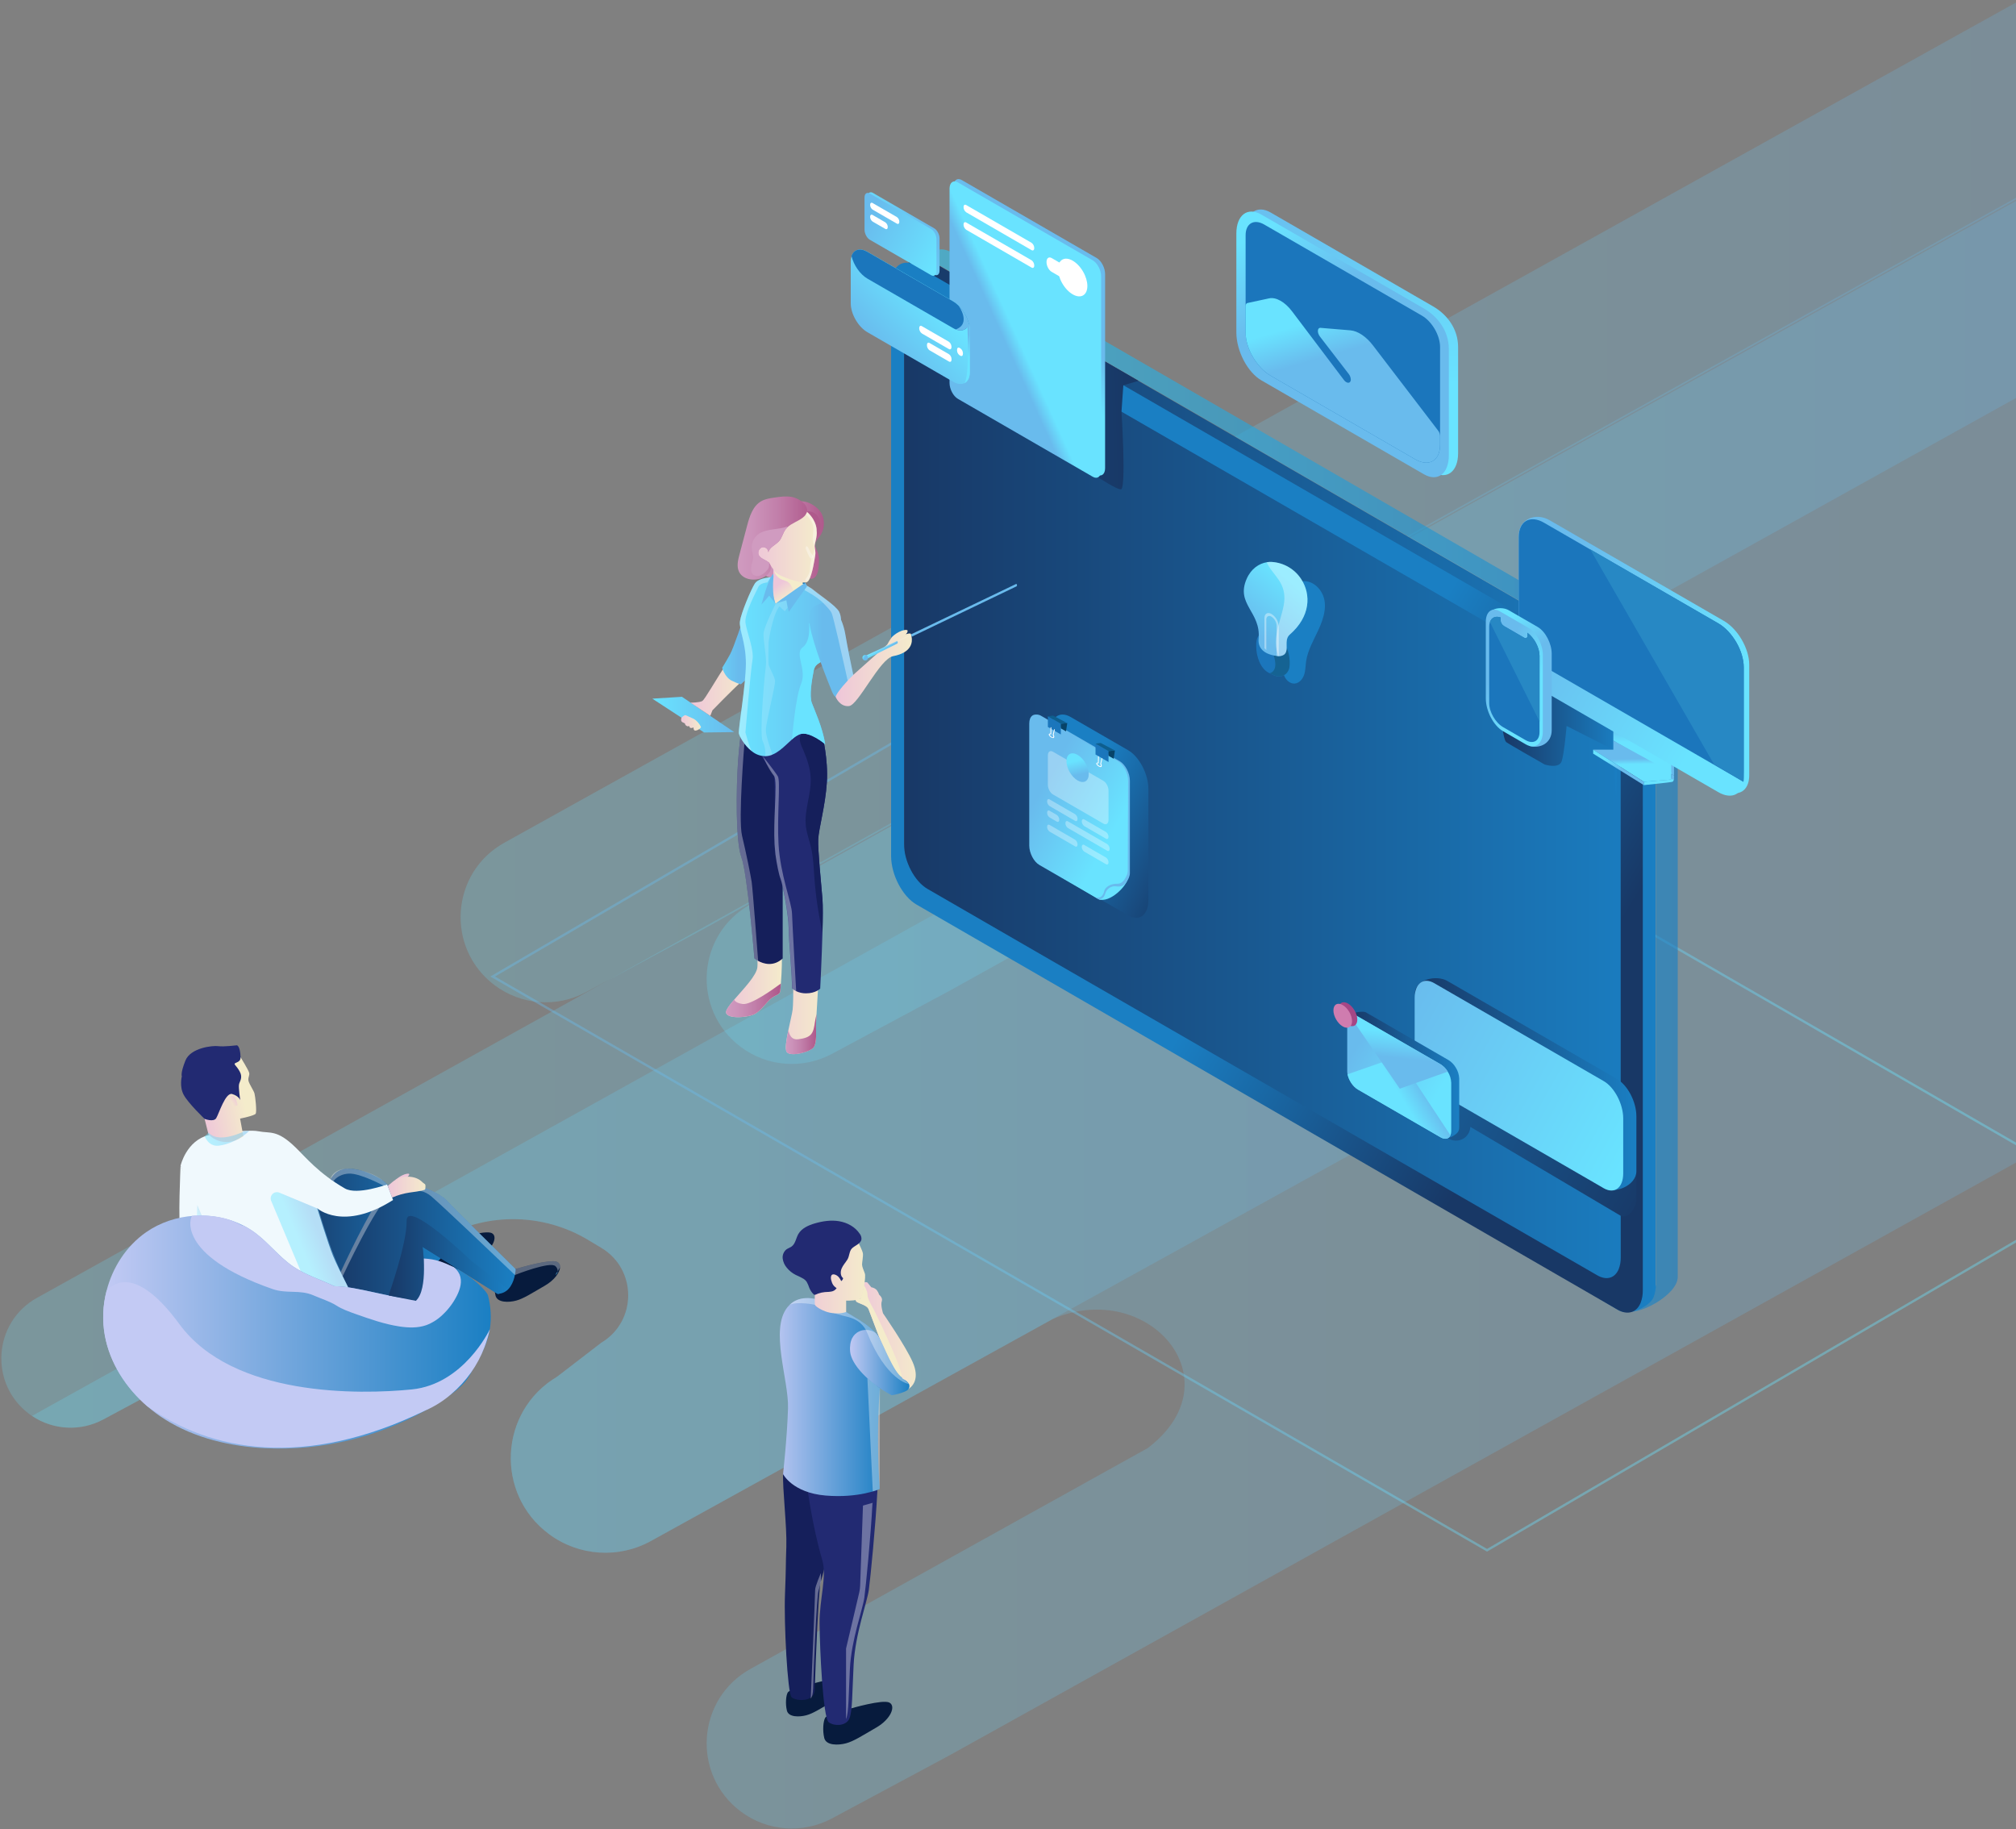 <?xml version="1.0" encoding="UTF-8"?>
<svg width="722px" height="655px" viewBox="0 0 722 655" version="1.1" xmlns="http://www.w3.org/2000/svg" xmlns:xlink="http://www.w3.org/1999/xlink">
    <rect x="0" y="0" width="722" height="655" fill="#808080" stroke="none"/>
    <!-- Generator: Sketch 57.1 (83088) - https://sketch.com -->
    <title>HERO SECTION</title>
    <desc>Created with Sketch.</desc>
    <defs>
        <linearGradient x1="0%" y1="50%" x2="100%" y2="50%" id="linearGradient-1">
            <stop stop-color="#69E3FF" offset="0%"></stop>
            <stop stop-color="#69BBED" offset="100%"></stop>
        </linearGradient>
        <linearGradient x1="0%" y1="15.513%" x2="100%" y2="15.513%" id="linearGradient-2">
            <stop stop-color="#69E3FF" offset="0%"></stop>
            <stop stop-color="#69BBED" offset="100%"></stop>
        </linearGradient>
        <linearGradient x1="0%" y1="50.002%" x2="100%" y2="50.002%" id="linearGradient-3">
            <stop stop-color="#183866" offset="0%"></stop>
            <stop stop-color="#1A7FC3" offset="100%"></stop>
        </linearGradient>
        <linearGradient x1="8.36794036e-14%" y1="-480.394%" x2="100%" y2="-480.394%" id="linearGradient-4">
            <stop stop-color="#183866" offset="0%"></stop>
            <stop stop-color="#1A7FC3" offset="100%"></stop>
        </linearGradient>
        <linearGradient x1="-0.001%" y1="134.061%" x2="100%" y2="134.061%" id="linearGradient-5">
            <stop stop-color="#69E3FF" offset="0%"></stop>
            <stop stop-color="#69BBED" offset="100%"></stop>
        </linearGradient>
        <linearGradient x1="0.002%" y1="117.349%" x2="100%" y2="117.349%" id="linearGradient-6">
            <stop stop-color="#69E3FF" offset="0%"></stop>
            <stop stop-color="#69BBED" offset="100%"></stop>
        </linearGradient>
        <linearGradient x1="81.782%" y1="60.399%" x2="18.964%" y2="39.846%" id="linearGradient-7">
            <stop stop-color="#69E3FF" offset="0%"></stop>
            <stop stop-color="#69BBED" offset="100%"></stop>
        </linearGradient>
        <linearGradient x1="0%" y1="50%" x2="100%" y2="50%" id="linearGradient-8">
            <stop stop-color="#34C2EB" offset="0%"></stop>
            <stop stop-color="#1A7FC3" offset="100%"></stop>
        </linearGradient>
        <linearGradient x1="0%" y1="76.086%" x2="100.001%" y2="76.086%" id="linearGradient-9">
            <stop stop-color="#183866" offset="0%"></stop>
            <stop stop-color="#1A7FC3" offset="100%"></stop>
        </linearGradient>
        <linearGradient x1="53.935%" y1="158.951%" x2="-15.961%" y2="76.428%" id="linearGradient-10">
            <stop stop-color="#183866" offset="0%"></stop>
            <stop stop-color="#1A7FC3" offset="100%"></stop>
        </linearGradient>
        <linearGradient x1="66.75%" y1="632.516%" x2="22.017%" y2="592.662%" id="linearGradient-11">
            <stop stop-color="#183866" offset="0%"></stop>
            <stop stop-color="#1A7FC3" offset="100%"></stop>
        </linearGradient>
        <linearGradient x1="70.82%" y1="93.412%" x2="42.159%" y2="68.93%" id="linearGradient-12">
            <stop stop-color="#183866" offset="0%"></stop>
            <stop stop-color="#1A7FC3" offset="100%"></stop>
        </linearGradient>
        <linearGradient x1="158.923%" y1="-37.05%" x2="-44.848%" y2="-116.313%" id="linearGradient-13">
            <stop stop-color="#183866" offset="0%"></stop>
            <stop stop-color="#1A7FC3" offset="100%"></stop>
        </linearGradient>
        <linearGradient x1="112.294%" y1="707.599%" x2="-259.753%" y2="718.866%" id="linearGradient-14">
            <stop stop-color="#183866" offset="0%"></stop>
            <stop stop-color="#1A7FC3" offset="100%"></stop>
        </linearGradient>
        <linearGradient x1="0%" y1="317.514%" x2="100%" y2="317.514%" id="linearGradient-15">
            <stop stop-color="#183866" offset="0%"></stop>
            <stop stop-color="#1A7FC3" offset="100%"></stop>
        </linearGradient>
        <linearGradient x1="-0.001%" y1="49.999%" x2="100.006%" y2="49.999%" id="linearGradient-16">
            <stop stop-color="#D09BC0" offset="0%"></stop>
            <stop stop-color="#CC93BA" offset="21%"></stop>
            <stop stop-color="#C17EA9" offset="54%"></stop>
            <stop stop-color="#B05B8D" offset="95%"></stop>
            <stop stop-color="#AF5A8C" offset="96%"></stop>
        </linearGradient>
        <linearGradient x1="58.922%" y1="3106.379%" x2="41.822%" y2="3039.33%" id="linearGradient-17">
            <stop stop-color="#D09BC0" offset="0%"></stop>
            <stop stop-color="#CC93BA" offset="21%"></stop>
            <stop stop-color="#C17EA9" offset="54%"></stop>
            <stop stop-color="#B05B8D" offset="95%"></stop>
            <stop stop-color="#AF5A8C" offset="96%"></stop>
        </linearGradient>
        <linearGradient x1="49.591%" y1="51.264%" x2="70.008%" y2="76.813%" id="linearGradient-18">
            <stop stop-color="#EEC6D9" offset="0%"></stop>
            <stop stop-color="#F1D6D3" offset="42%"></stop>
            <stop stop-color="#F4ECCB" offset="100%"></stop>
        </linearGradient>
        <linearGradient x1="42.496%" y1="1584.925%" x2="-97.523%" y2="1478.897%" id="linearGradient-19">
            <stop stop-color="#EEC6D9" offset="0%"></stop>
            <stop stop-color="#F1D6D3" offset="42%"></stop>
            <stop stop-color="#F4ECCB" offset="100%"></stop>
        </linearGradient>
        <linearGradient x1="-0.016%" y1="50.019%" x2="99.984%" y2="50.019%" id="linearGradient-20">
            <stop stop-color="#69E3FF" offset="0%"></stop>
            <stop stop-color="#69BBED" offset="100%"></stop>
        </linearGradient>
        <linearGradient x1="0.129%" y1="889.874%" x2="100.114%" y2="889.874%" id="linearGradient-21">
            <stop stop-color="#EEC6D9" offset="0%"></stop>
            <stop stop-color="#F1D6D3" offset="42%"></stop>
            <stop stop-color="#F4ECCB" offset="100%"></stop>
        </linearGradient>
        <linearGradient x1="-0.012%" y1="2628.725%" x2="100.032%" y2="2628.725%" id="linearGradient-22">
            <stop stop-color="#EEC6D9" offset="0%"></stop>
            <stop stop-color="#F1D6D3" offset="42%"></stop>
            <stop stop-color="#F4ECCB" offset="100%"></stop>
        </linearGradient>
        <linearGradient x1="-52.48%" y1="870.071%" x2="47.522%" y2="870.071%" id="linearGradient-23">
            <stop stop-color="#69E3FF" offset="0%"></stop>
            <stop stop-color="#69BBED" offset="100%"></stop>
        </linearGradient>
        <linearGradient x1="0.002%" y1="92.054%" x2="100%" y2="92.054%" id="linearGradient-24">
            <stop stop-color="#EEC6D9" offset="0%"></stop>
            <stop stop-color="#F1D6D3" offset="42%"></stop>
            <stop stop-color="#F4ECCB" offset="100%"></stop>
        </linearGradient>
        <linearGradient x1="0.006%" y1="77.611%" x2="99.998%" y2="77.611%" id="linearGradient-25">
            <stop stop-color="#EEC6D9" offset="0%"></stop>
            <stop stop-color="#F1D6D3" offset="42%"></stop>
            <stop stop-color="#F4ECCB" offset="100%"></stop>
        </linearGradient>
        <linearGradient x1="-0.004%" y1="335.358%" x2="100.003%" y2="335.358%" id="linearGradient-26">
            <stop stop-color="#69E3FF" offset="0%"></stop>
            <stop stop-color="#69BBED" offset="100%"></stop>
        </linearGradient>
        <linearGradient x1="74.968%" y1="420.162%" x2="50.146%" y2="443.028%" id="linearGradient-27">
            <stop stop-color="#69E3FF" offset="0%"></stop>
            <stop stop-color="#69BBED" offset="100%"></stop>
        </linearGradient>
        <linearGradient x1="-0.011%" y1="1029.374%" x2="99.998%" y2="1029.374%" id="linearGradient-28">
            <stop stop-color="#EEC6D9" offset="0%"></stop>
            <stop stop-color="#F1D6D3" offset="42%"></stop>
            <stop stop-color="#F4ECCB" offset="100%"></stop>
        </linearGradient>
        <linearGradient x1="0.002%" y1="-414.112%" x2="100%" y2="-414.112%" id="linearGradient-29">
            <stop stop-color="#D09BC0" offset="0%"></stop>
            <stop stop-color="#CC93BA" offset="21%"></stop>
            <stop stop-color="#C17EA9" offset="54%"></stop>
            <stop stop-color="#B05B8D" offset="95%"></stop>
            <stop stop-color="#AF5A8C" offset="96%"></stop>
        </linearGradient>
        <linearGradient x1="-0.011%" y1="-511.301%" x2="100%" y2="-511.301%" id="linearGradient-30">
            <stop stop-color="#D09BC0" offset="0%"></stop>
            <stop stop-color="#CC93BA" offset="21%"></stop>
            <stop stop-color="#C17EA9" offset="54%"></stop>
            <stop stop-color="#B05B8D" offset="95%"></stop>
            <stop stop-color="#AF5A8C" offset="96%"></stop>
        </linearGradient>
        <linearGradient x1="-68.332%" y1="630.272%" x2="31.749%" y2="630.272%" id="linearGradient-31">
            <stop stop-color="#69E3FF" offset="0%"></stop>
            <stop stop-color="#69BBED" offset="100%"></stop>
        </linearGradient>
        <linearGradient x1="3.99855706e-13%" y1="716.983%" x2="99.993%" y2="716.983%" id="linearGradient-32">
            <stop stop-color="#EEC6D9" offset="0%"></stop>
            <stop stop-color="#F1D6D3" offset="42%"></stop>
            <stop stop-color="#F4ECCB" offset="100%"></stop>
        </linearGradient>
        <linearGradient x1="0%" y1="3002.549%" x2="99.983%" y2="3002.549%" id="linearGradient-33">
            <stop stop-color="#69E3FF" offset="0%"></stop>
            <stop stop-color="#69BBED" offset="100%"></stop>
        </linearGradient>
        <linearGradient x1="45.756%" y1="352.779%" x2="50.326%" y2="343.325%" id="linearGradient-34">
            <stop stop-color="#69E3FF" offset="0%"></stop>
            <stop stop-color="#69BBED" offset="100%"></stop>
        </linearGradient>
        <linearGradient x1="-0.008%" y1="974.147%" x2="100.005%" y2="974.147%" id="linearGradient-35">
            <stop stop-color="#D09BC0" offset="0%"></stop>
            <stop stop-color="#CC93BA" offset="21%"></stop>
            <stop stop-color="#C17EA9" offset="54%"></stop>
            <stop stop-color="#B05B8D" offset="95%"></stop>
            <stop stop-color="#AF5A8C" offset="96%"></stop>
        </linearGradient>
        <linearGradient x1="52.169%" y1="1505.562%" x2="47.565%" y2="1610.485%" id="linearGradient-36">
            <stop stop-color="#D09BC0" offset="0%"></stop>
            <stop stop-color="#CC93BA" offset="21%"></stop>
            <stop stop-color="#C17EA9" offset="54%"></stop>
            <stop stop-color="#B05B8D" offset="95%"></stop>
            <stop stop-color="#AF5A8C" offset="96%"></stop>
        </linearGradient>
        <linearGradient x1="84.751%" y1="73.393%" x2="14.933%" y2="25.223%" id="linearGradient-37">
            <stop stop-color="#69E3FF" offset="0%"></stop>
            <stop stop-color="#69BBED" offset="100%"></stop>
        </linearGradient>
        <linearGradient x1="73.828%" y1="72.125%" x2="87.029%" y2="84.391%" id="linearGradient-38">
            <stop stop-color="#69E3FF" offset="0%"></stop>
            <stop stop-color="#69BBED" offset="100%"></stop>
        </linearGradient>
        <linearGradient x1="50.052%" y1="53.842%" x2="49.723%" y2="28.719%" id="linearGradient-39">
            <stop stop-color="#69E3FF" offset="0%"></stop>
            <stop stop-color="#69BBED" offset="100%"></stop>
        </linearGradient>
        <linearGradient x1="83.106%" y1="73.402%" x2="16.59%" y2="26.386%" id="linearGradient-40">
            <stop stop-color="#69E3FF" offset="0%"></stop>
            <stop stop-color="#69BBED" offset="100%"></stop>
        </linearGradient>
        <linearGradient x1="42.678%" y1="6.969%" x2="48.343%" y2="34.599%" id="linearGradient-41">
            <stop stop-color="#69E3FF" offset="0%"></stop>
            <stop stop-color="#69BBED" offset="100%"></stop>
        </linearGradient>
        <linearGradient x1="64.231%" y1="70.136%" x2="35.144%" y2="30.024%" id="linearGradient-42">
            <stop stop-color="#69E3FF" offset="0%"></stop>
            <stop stop-color="#69BBED" offset="100%"></stop>
        </linearGradient>
        <linearGradient x1="50.09%" y1="53.27%" x2="49.78%" y2="47.507%" id="linearGradient-43">
            <stop stop-color="#69E3FF" offset="0%"></stop>
            <stop stop-color="#69BBED" offset="100%"></stop>
        </linearGradient>
        <linearGradient x1="50.301%" y1="57.353%" x2="49.785%" y2="44.444%" id="linearGradient-44">
            <stop stop-color="#69E3FF" offset="0%"></stop>
            <stop stop-color="#69BBED" offset="100%"></stop>
        </linearGradient>
        <linearGradient x1="43.815%" y1="23.688%" x2="51.656%" y2="57.601%" id="linearGradient-45">
            <stop stop-color="#69E3FF" offset="0%"></stop>
            <stop stop-color="#69BBED" offset="100%"></stop>
        </linearGradient>
        <linearGradient x1="1.37693742e-13%" y1="-102.803%" x2="100%" y2="-102.803%" id="linearGradient-46">
            <stop stop-color="#183866" offset="0%"></stop>
            <stop stop-color="#1A7FC3" offset="100%"></stop>
        </linearGradient>
        <linearGradient x1="102.756%" y1="80.512%" x2="-10.791%" y2="14.838%" id="linearGradient-47">
            <stop stop-color="#69E3FF" offset="0%"></stop>
            <stop stop-color="#69BBED" offset="100%"></stop>
        </linearGradient>
        <linearGradient x1="0%" y1="-191.342%" x2="99.998%" y2="-191.342%" id="linearGradient-48">
            <stop stop-color="#183866" offset="0%"></stop>
            <stop stop-color="#1A7FC3" offset="100%"></stop>
        </linearGradient>
        <linearGradient x1="81.299%" y1="71.403%" x2="10.247%" y2="22.813%" id="linearGradient-49">
            <stop stop-color="#69E3FF" offset="0%"></stop>
            <stop stop-color="#69BBED" offset="100%"></stop>
        </linearGradient>
        <linearGradient x1="54.969%" y1="51.236%" x2="78.527%" y2="40.387%" id="linearGradient-50">
            <stop stop-color="#69E3FF" offset="0%"></stop>
            <stop stop-color="#69BBED" offset="100%"></stop>
        </linearGradient>
        <linearGradient x1="52.824%" y1="25.147%" x2="47.762%" y2="58.521%" id="linearGradient-51">
            <stop stop-color="#69E3FF" offset="0%"></stop>
            <stop stop-color="#69BBED" offset="100%"></stop>
        </linearGradient>
        <linearGradient x1="50.765%" y1="67.131%" x2="47.661%" y2="-7.91%" id="linearGradient-52">
            <stop stop-color="#69E3FF" offset="0%"></stop>
            <stop stop-color="#69BBED" offset="100%"></stop>
        </linearGradient>
        <linearGradient x1="29.667%" y1="1.364%" x2="42.355%" y2="31.245%" id="linearGradient-53">
            <stop stop-color="#69E3FF" offset="0%"></stop>
            <stop stop-color="#69BBED" offset="100%"></stop>
        </linearGradient>
        <linearGradient x1="37.107%" y1="13.453%" x2="43.964%" y2="34.29%" id="linearGradient-54">
            <stop stop-color="#69E3FF" offset="0%"></stop>
            <stop stop-color="#69BBED" offset="100%"></stop>
        </linearGradient>
        <linearGradient x1="33.702%" y1="68.465%" x2="37.773%" y2="62.901%" id="linearGradient-55">
            <stop stop-color="#69E3FF" offset="0%"></stop>
            <stop stop-color="#69BBED" offset="100%"></stop>
        </linearGradient>
        <linearGradient x1="70.688%" y1="75.443%" x2="25.895%" y2="27.161%" id="linearGradient-56">
            <stop stop-color="#69E3FF" offset="0%"></stop>
            <stop stop-color="#69BBED" offset="100%"></stop>
        </linearGradient>
        <linearGradient x1="54.069%" y1="27.539%" x2="45.868%" y2="72.983%" id="linearGradient-57">
            <stop stop-color="#69E3FF" offset="0%"></stop>
            <stop stop-color="#69BBED" offset="100%"></stop>
        </linearGradient>
        <linearGradient x1="64.138%" y1="73%" x2="60.716%" y2="67.006%" id="linearGradient-58">
            <stop stop-color="#69E3FF" offset="0%"></stop>
            <stop stop-color="#69BBED" offset="100%"></stop>
        </linearGradient>
        <linearGradient x1="25.591%" y1="67.217%" x2="78.162%" y2="30.147%" id="linearGradient-59">
            <stop stop-color="#69E3FF" offset="0%"></stop>
            <stop stop-color="#69BBED" offset="100%"></stop>
        </linearGradient>
        <linearGradient x1="100.174%" y1="83.275%" x2="8.355%" y2="22.365%" id="linearGradient-60">
            <stop stop-color="#69E3FF" offset="0%"></stop>
            <stop stop-color="#69BBED" offset="100%"></stop>
        </linearGradient>
        <linearGradient x1="50.683%" y1="48.929%" x2="59.446%" y2="35.166%" id="linearGradient-61">
            <stop stop-color="#69E3FF" offset="0%"></stop>
            <stop stop-color="#69BBED" offset="100%"></stop>
        </linearGradient>
        <linearGradient x1="45.843%" y1="53.728%" x2="40.529%" y2="58.494%" id="linearGradient-62">
            <stop stop-color="#69E3FF" offset="0%"></stop>
            <stop stop-color="#69BBED" offset="100%"></stop>
        </linearGradient>
        <linearGradient x1="63.737%" y1="34.686%" x2="26.285%" y2="76.536%" id="linearGradient-63">
            <stop stop-color="#69E3FF" offset="0%"></stop>
            <stop stop-color="#69BBED" offset="100%"></stop>
        </linearGradient>
        <linearGradient x1="49.894%" y1="65.382%" x2="50.357%" y2="37.245%" id="linearGradient-64">
            <stop stop-color="#69E3FF" offset="0%"></stop>
            <stop stop-color="#69BBED" offset="100%"></stop>
        </linearGradient>
        <linearGradient x1="-80.451%" y1="2207.391%" x2="19.549%" y2="2207.391%" id="linearGradient-65">
            <stop stop-color="#69E3FF" offset="0%"></stop>
            <stop stop-color="#69BBED" offset="100%"></stop>
        </linearGradient>
        <linearGradient x1="-80.426%" y1="2276.46%" x2="19.574%" y2="2276.46%" id="linearGradient-66">
            <stop stop-color="#69E3FF" offset="0%"></stop>
            <stop stop-color="#69BBED" offset="100%"></stop>
        </linearGradient>
        <linearGradient x1="-80.22%" y1="50%" x2="19.231%" y2="50%" id="linearGradient-67">
            <stop stop-color="#183866" offset="0%"></stop>
            <stop stop-color="#1A7FC3" offset="100%"></stop>
        </linearGradient>
        <linearGradient x1="68.895%" y1="17.97%" x2="29.107%" y2="76.346%" id="linearGradient-68">
            <stop stop-color="#69E3FF" offset="0%"></stop>
            <stop stop-color="#69BBED" offset="100%"></stop>
        </linearGradient>
        <linearGradient x1="6.762%" y1="24.409%" x2="44.104%" y2="46.457%" id="linearGradient-69">
            <stop stop-color="#69E3FF" offset="0%"></stop>
            <stop stop-color="#69BBED" offset="100%"></stop>
        </linearGradient>
        <linearGradient x1="42.249%" y1="55.43%" x2="50.329%" y2="47.676%" id="linearGradient-70">
            <stop stop-color="#69E3FF" offset="0%"></stop>
            <stop stop-color="#69BBED" offset="100%"></stop>
        </linearGradient>
        <linearGradient x1="40.063%" y1="50.202%" x2="58.88%" y2="38.586%" id="linearGradient-71">
            <stop stop-color="#69E3FF" offset="0%"></stop>
            <stop stop-color="#69BBED" offset="100%"></stop>
        </linearGradient>
        <linearGradient x1="22.292%" y1="58.869%" x2="81.296%" y2="43.217%" id="linearGradient-72">
            <stop stop-color="#EEC6D9" offset="0%"></stop>
            <stop stop-color="#F1D6D3" offset="42%"></stop>
            <stop stop-color="#F4ECCB" offset="100%"></stop>
        </linearGradient>
        <linearGradient x1="80.485%" y1="4.315%" x2="-5.011%" y2="85.838%" id="linearGradient-73">
            <stop stop-color="#EEC6D9" offset="0%"></stop>
            <stop stop-color="#F1D6D3" offset="42%"></stop>
            <stop stop-color="#F4ECCB" offset="100%"></stop>
        </linearGradient>
        <linearGradient x1="6.583%" y1="52.602%" x2="96.011%" y2="40.078%" id="linearGradient-74">
            <stop stop-color="#69E3FF" offset="0%"></stop>
            <stop stop-color="#69BBED" offset="100%"></stop>
        </linearGradient>
        <linearGradient x1="-0.002%" y1="50.002%" x2="99.999%" y2="50.002%" id="linearGradient-75">
            <stop stop-color="#C3CAF4" offset="0%"></stop>
            <stop stop-color="#1A7FC3" offset="100%"></stop>
        </linearGradient>
        <linearGradient x1="0.003%" y1="-713.842%" x2="100.007%" y2="-713.842%" id="linearGradient-76">
            <stop stop-color="#EEC6D9" offset="0%"></stop>
            <stop stop-color="#F1D6D3" offset="42%"></stop>
            <stop stop-color="#F4ECCB" offset="100%"></stop>
        </linearGradient>
        <linearGradient x1="53.089%" y1="-821.258%" x2="139.983%" y2="-770.513%" id="linearGradient-77">
            <stop stop-color="#EEC6D9" offset="0%"></stop>
            <stop stop-color="#F1D6D3" offset="42%"></stop>
            <stop stop-color="#F4ECCB" offset="100%"></stop>
        </linearGradient>
        <linearGradient x1="0.009%" y1="-1298.404%" x2="100%" y2="-1298.404%" id="linearGradient-78">
            <stop stop-color="#C3CAF4" offset="0%"></stop>
            <stop stop-color="#1A7FC3" offset="100%"></stop>
        </linearGradient>
        <linearGradient x1="0.003%" y1="-778.347%" x2="99.99%" y2="-778.347%" id="linearGradient-79">
            <stop stop-color="#EEC6D9" offset="0%"></stop>
            <stop stop-color="#F1D6D3" offset="42%"></stop>
            <stop stop-color="#F4ECCB" offset="100%"></stop>
        </linearGradient>
        <linearGradient x1="-0.002%" y1="-301.794%" x2="100.013%" y2="-301.794%" id="linearGradient-80">
            <stop stop-color="#C3CAF4" offset="0%"></stop>
            <stop stop-color="#1A7FC3" offset="100%"></stop>
        </linearGradient>
        <linearGradient x1="51.743%" y1="-1595.835%" x2="64.775%" y2="-1651.105%" id="linearGradient-81">
            <stop stop-color="#EEC6D9" offset="0%"></stop>
            <stop stop-color="#F1D6D3" offset="42%"></stop>
            <stop stop-color="#F4ECCB" offset="100%"></stop>
        </linearGradient>
        <linearGradient x1="0%" y1="-2484.631%" x2="100.002%" y2="-2484.631%" id="linearGradient-82">
            <stop stop-color="#EEC6D9" offset="0%"></stop>
            <stop stop-color="#F1D6D3" offset="42%"></stop>
            <stop stop-color="#F4ECCB" offset="100%"></stop>
        </linearGradient>
        <linearGradient x1="51.864%" y1="-22.4%" x2="49.352%" y2="-64.855%" id="linearGradient-83">
            <stop stop-color="#C3CAF4" offset="0%"></stop>
            <stop stop-color="#1A7FC3" offset="100%"></stop>
        </linearGradient>
        <linearGradient x1="45.394%" y1="-34.775%" x2="55.062%" y2="-54.236%" id="linearGradient-84">
            <stop stop-color="#C3CAF4" offset="0%"></stop>
            <stop stop-color="#1A7FC3" offset="100%"></stop>
        </linearGradient>
        <linearGradient x1="0%" y1="-742.066%" x2="100%" y2="-742.066%" id="linearGradient-85">
            <stop stop-color="#183866" offset="0%"></stop>
            <stop stop-color="#1A7FC3" offset="100%"></stop>
        </linearGradient>
        <linearGradient x1="0%" y1="-18899.275%" x2="100%" y2="-18899.275%" id="linearGradient-86">
            <stop stop-color="#69E3FF" offset="0%"></stop>
            <stop stop-color="#69BBED" offset="100%"></stop>
        </linearGradient>
    </defs>
    <g id="Page-1" stroke="none" stroke-width="1" fill="none" fill-rule="evenodd">
        <g id="How-it-works" transform="translate(-718, -29)">
            <g id="HERO-SECTION" transform="translate(718, 28)">
                <path d="M725.411,415.443 L340.23,629.529 L297.972,652.203 C287.523,657.814 274.77,656.849 265.284,649.728 C247.613,636.474 249.437,609.393 268.766,598.661 L411.055,519.576 C443.003,495.21 411.093,458.719 377.032,473.353 L233.24,552.809 C221.65,559.256 207.366,558.338 196.697,550.458 C177.167,536.041 178.655,506.37 199.535,493.999 L212.658,483.907 L215.28,481.888 C228.193,474.238 228.217,455.548 215.324,447.863 L210.522,444.979 C194.744,435.578 175.198,435.139 159.015,443.821 L36.995,509.344 C28.903,513.687 19.076,513.198 11.453,508.076 C11.098,507.84 10.747,507.595 10.401,507.331 L10.401,507.331 C-3.976,496.542 -2.473,474.507 13.239,465.779 L216.678,352.668 L252.074,332.993 L725.411,69.906 L725.411,415.443 Z" id="Path" fill="url(#linearGradient-1)" opacity="0.22"></path>
                <path d="M527.428,221.257 L527.428,390.298 L402.719,459.176 L233.24,552.809 C221.65,559.256 207.366,558.338 196.697,550.458 C177.167,536.041 178.655,506.37 199.535,493.999 L212.658,483.907 L215.28,481.888 C228.193,474.238 228.217,455.548 215.324,447.863 L210.522,444.979 C194.744,435.578 175.198,435.139 159.015,443.821 L36.995,509.344 C28.903,513.687 19.076,513.198 11.453,508.076 L18.656,504.058 L54.052,484.383 L527.428,221.257 Z" id="Path" fill="url(#linearGradient-2)" opacity="0.22"></path>
                <path d="M163.073,444.595 C163.073,444.595 173.791,441.452 176.101,442.586 C178.41,443.72 176.672,448.195 171.702,451.068 C166.732,453.942 164.019,455.73 161.406,456.437 C158.794,457.143 154.621,457.249 153.992,454.644 C153.363,452.039 153.646,448.877 154.328,447.724 C155.01,446.57 163.073,444.595 163.073,444.595 Z" id="Path" fill="#071B3D"></path>
                <path d="M103.474,451.785 C103.474,451.785 115.417,424.929 120.382,420.892 C125.348,416.856 136.512,422.738 138.222,424.684 C139.932,426.631 159.63,446.042 159.63,446.042 C159.63,446.042 159.317,453.505 154.045,453.654 L130.928,439.174 C130.928,439.174 133.103,454.269 127.826,456.441 C122.548,458.614 103.474,451.785 103.474,451.785 Z" id="Path" fill="url(#linearGradient-3)"></path>
                <path d="M200.577,454.836 L200.577,454.836 C200.461,456.72 198.569,459.426 195.174,461.396 C190.199,464.28 187.491,466.053 184.874,466.764 C182.257,467.476 178.093,467.577 177.46,464.967 C177.363,464.573 177.291,464.169 177.234,463.761 C176.926,461.459 177.234,459.037 177.8,458.051 C178.156,457.446 180.528,456.61 182.713,455.966 C183.38,455.769 184.029,455.581 184.595,455.427 C185.729,455.12 186.516,454.918 186.516,454.918 C186.516,454.918 197.234,451.775 199.544,452.914 C200.266,453.265 200.682,454.04 200.577,454.836 L200.577,454.836 Z" id="Path" fill="#071B3D"></path>
                <path d="M184.687,455.519 C184.645,456.213 184.552,456.904 184.408,457.585 L184.408,457.585 C183.928,460.046 182.521,463.881 178.746,464.313 C178.569,464.313 178.386,464.347 178.199,464.352 L177.239,463.751 L151.336,447.56 C151.336,447.56 153.512,462.679 148.935,466.865 C148.588,467.188 148.186,467.446 147.749,467.629 C141.622,470.153 119.446,462.213 119.446,462.213 C119.446,462.213 120.435,459.993 121.991,456.643 C126.275,447.45 134.865,429.73 139.096,426.313 C144.858,421.618 157.824,428.457 159.826,430.72 C161.747,432.907 183.092,453.947 184.615,455.451 L184.687,455.519 Z" id="Path" fill="url(#linearGradient-4)"></path>
                <path d="M200.577,454.836 L200.577,454.836 L199.722,456.278 C199.749,455.579 199.457,454.906 198.929,454.447 C197.148,452.578 184.735,457.47 184.408,457.595 L184.408,457.595 L182.718,455.975 C177.027,450.54 158.669,433.027 154.496,429.457 C149.536,425.213 143.139,428.193 139.13,429.879 C135.12,431.566 122.673,458.133 122.673,458.133 L121.972,456.619 C126.255,447.426 134.846,429.706 139.077,426.289 C144.839,421.594 157.805,428.433 159.807,430.696 C161.728,432.883 183.073,453.923 184.595,455.427 C185.729,455.12 186.516,454.918 186.516,454.918 C186.516,454.918 197.234,451.775 199.544,452.914 C200.266,453.265 200.682,454.04 200.577,454.836 L200.577,454.836 Z" id="Path" fill="#FFFFFF" opacity="0.34"></path>
                <path d="M725.411,0 L725.411,70.574 L252.074,333.661 L209.816,356.335 C199.373,361.928 186.638,360.957 177.162,353.846 C159.49,340.591 161.315,313.51 180.643,302.779 L725.411,0 Z" id="Path" fill="url(#linearGradient-5)" opacity="0.22"></path>
                <path d="M725.411,71.059 L725.411,141.638 L340.23,355.725 L297.972,378.399 C287.523,384.01 274.77,383.044 265.284,375.924 C247.613,362.669 249.437,335.588 268.766,324.857 L725.411,71.059 Z" id="Path" fill="url(#linearGradient-6)" opacity="0.22"></path>
                <polygon id="Path" stroke="url(#linearGradient-7)" stroke-width="0.841" opacity="0.39" points="532.566 556.173 176.437 350.708 395.871 222.502 751.995 427.967"></polygon>
                <path d="M600.86,253.836 L600.86,458.321 C600.86,464.77 586.224,472.738 581.465,470.398 C581.945,469.182 593.124,462.79 593.124,461.026 L593.124,256.546 C593.124,249.818 589.052,242.033 584.001,239.13 L333.027,94.104 C332.83,93.988 332.633,93.887 332.441,93.791 C333.881,90.365 337.046,89.25 340.758,91.388 L591.775,236.42 C596.784,239.327 600.86,247.122 600.86,253.836 Z" id="Path" fill="url(#linearGradient-8)" opacity="0.64"></path>
                <path d="M592.992,256.59 L592.992,461.074 C593.021,462.609 592.755,464.134 592.207,465.568 C590.767,468.994 583.371,472.363 579.664,470.215 L380.552,350.482 L332.892,322.944 C327.86,320.061 323.768,312.242 323.768,305.528 L323.768,101.058 C323.768,94.603 327.528,91.504 332.292,93.849 C332.484,93.945 332.676,94.051 332.878,94.161 L583.876,239.188 C588.918,242.081 592.992,249.876 592.992,256.59 Z" id="Path" fill="url(#linearGradient-9)"></path>
                <path d="M404.015,328.817 L383.424,316.918 C379.409,314.601 376.154,308.378 376.154,303.019 L376.154,263.26 C376.154,257.907 379.409,255.441 383.424,257.762 L404.015,269.662 C408.03,271.978 411.281,278.202 411.281,283.56 L411.281,323.319 C411.29,328.673 408.039,331.138 404.015,328.817 Z" id="Path" fill="url(#linearGradient-10)"></path>
                <path d="M472.089,226.765 C470.408,230.355 468.348,233.882 467.767,237.818 C467.537,239.447 467.565,241.134 467.037,242.696 C466.509,244.258 465.222,245.728 463.575,245.796 C462.105,245.858 460.785,244.758 460.122,243.441 C459.46,242.124 459.335,240.61 459.219,239.144 C458.566,231.047 456.79,217.129 463.368,210.751 C466.466,207.743 470.677,209.252 472.92,212.539 C475.902,216.879 474.125,222.434 472.089,226.765 Z" id="Path" fill="url(#linearGradient-11)"></path>
                <path d="M579.242,241.187 L328.244,96.165 C328.047,96.05 327.855,95.954 327.663,95.853 C322.899,93.508 319.134,96.612 319.134,103.062 L319.134,307.541 C319.134,314.27 323.216,322.055 328.258,324.958 L375.918,352.495 L579.242,469.984 C582.954,472.133 586.147,471.013 587.559,467.581 C588.107,466.148 588.373,464.622 588.344,463.088 L588.344,258.613 C588.344,251.894 584.269,244.099 579.242,241.187 Z M580.439,451.352 C580.465,452.768 580.219,454.177 579.712,455.499 C578.406,458.657 575.462,459.685 572.029,457.705 L376.106,344.72 L332.157,319.325 C327.519,316.649 323.759,309.459 323.759,303.269 L323.759,114.697 C323.759,108.752 327.23,105.888 331.62,108.055 C331.797,108.137 331.975,108.238 332.157,108.339 L572.019,246.718 C576.658,249.4 580.413,256.59 580.413,262.78 L580.439,451.352 Z" id="Shape" fill="url(#linearGradient-12)" fill-rule="nonzero"></path>
                <path d="M580.437,436.396 L526.578,404.553 L526.534,404.947 C526.342,406.638 525.322,408.123 523.813,408.908 C522.304,409.693 520.504,409.677 519.01,408.863 L500.983,399.05 L534.823,378.567 L586.041,400.751 L586.041,430.629 C586.041,433.513 582.997,437.713 580.437,436.396 Z" id="Path" fill="url(#linearGradient-13)"></path>
                <path d="M407.742,137.395 L402.306,138.957 L401.648,148.415 C401.648,148.415 403.276,173.977 401.648,176.14 C400.02,178.302 355.947,145.829 355.947,145.829 L360.004,126.995 L395.943,130.58 L407.742,137.395 Z" id="Path" fill="url(#linearGradient-14)"></path>
                <path d="M538.256,262.828 C538.256,262.828 538.736,266.149 539.423,266.744 C540.11,267.34 553.215,274.785 553.215,274.785 C553.215,274.785 558.353,276.467 559.299,273.598 C560.245,270.729 561.056,260.982 561.056,260.982 L577.791,269.469 L578.79,287.179 L579.631,248.401 L555.721,235.141 L544.028,234.55 L538.256,262.828 Z" id="Path" fill="url(#linearGradient-15)"></path>
                <path d="M294.269,184.987 C295.585,187.717 295.25,190.956 293.405,193.359 C292.833,194.075 292.113,194.748 291.964,195.651 C291.782,196.718 292.444,197.718 292.838,198.732 C293.486,200.433 293.318,202.317 293.165,204.124 C293.011,205.931 292.406,208.099 290.658,208.272 C288.68,208.464 287.705,205.835 285.918,204.97 C284.358,204.215 282.499,204.97 281.011,205.854 C279.522,206.739 278,207.844 276.266,207.805 C273.27,207.733 271.464,204.336 271.267,201.346 C271.037,196.208 273.64,191.357 278.048,188.712 C279.45,187.9 281.049,187.27 282.029,185.996 C282.84,184.93 283.1,183.545 283.791,182.392 C286.264,178.245 292.704,181.849 294.269,184.987 Z" id="Path" fill="url(#linearGradient-16)"></path>
                <path d="M289.064,184.117 C290.932,183.958 292.686,185.039 293.386,186.78 C294.302,189.037 293.982,191.607 292.54,193.57 L289.064,184.117 Z" id="Path" fill="url(#linearGradient-17)"></path>
                <path d="M290.432,213.063 L277.784,217.215 C277.784,217.215 277.304,217.278 274.346,214.86 C271.387,212.443 276.747,207.887 276.991,207.652 C276.958,206.21 276.939,204.984 276.939,204.984 C276.939,204.984 276.991,204.624 278.058,203.874 C278.823,203.353 279.625,202.889 280.459,202.485 L280.939,202.25 C282.996,201.204 285.177,200.424 287.431,199.929 L287.431,202.644 C287.46,204.989 287.479,208.267 287.46,209.987 C288.454,210.391 289.962,211.362 290.447,212.174 C290.565,212.293 290.63,212.454 290.627,212.622 C290.625,212.789 290.554,212.948 290.432,213.063 L290.432,213.063 Z" id="Path" fill="url(#linearGradient-18)"></path>
                <path d="M290.471,212.179 C289.843,212.354 289.2,212.463 288.55,212.506 L286.149,212.722 C285.562,212.843 284.951,212.751 284.425,212.462 C284.139,212.219 283.916,211.911 283.772,211.564 C283.383,210.795 282.999,209.973 282.293,209.473 C281.659,209.031 280.852,208.911 280.151,208.632 C279.041,208.191 278.124,207.37 277.563,206.316 C277.14,205.508 277.496,204.59 278.043,203.879 C278.19,203.706 278.35,203.545 278.523,203.398 C279.078,202.944 279.739,202.636 280.444,202.505 L280.502,202.505 C282.667,201.91 284.954,201.926 287.109,202.553 C287.22,202.591 287.34,202.63 287.45,202.678 C287.479,205.023 287.498,208.3 287.479,210.021 C288.478,210.396 289.986,211.367 290.471,212.179 Z" id="Path" fill="url(#linearGradient-19)"></path>
                <polygon id="Path" fill="url(#linearGradient-20)" points="233.615 251.202 244.237 250.534 262.95 263.188 252.17 263.313"></polygon>
                <path d="M260.434,238.376 C256.477,244.186 252.477,251.467 251.502,252.048 C250.527,252.63 247.281,252.63 247.281,252.63 L254.383,257.354 L255.142,255.383 C255.142,255.383 262.345,247.963 265.068,245.551 C267.791,243.138 263.118,234.464 260.434,238.376 Z" id="Path" fill="url(#linearGradient-21)"></path>
                <path d="M244.054,258.027 C244.054,258.027 243.608,259.262 244.443,259.661 L245.279,260.06 C245.317,260.437 245.543,260.769 245.879,260.944 C246.146,261.157 246.525,261.157 246.791,260.944 C246.791,260.944 246.911,261.708 247.488,261.722 C247.801,261.743 248.112,261.659 248.371,261.482 C248.371,261.482 248.246,262.78 249.159,262.64 C249.909,262.509 250.58,262.097 251.036,261.487 C251.104,261.232 249.817,258.925 248.006,258.219 C246.196,257.512 245.653,256.955 245.183,257.157 C244.766,257.39 244.386,257.683 244.054,258.027 Z" id="Path" fill="url(#linearGradient-22)"></path>
                <path d="M266.278,222.372 C266.278,222.372 262.758,232.945 261.476,235.3 C260.194,237.655 258.648,240.139 258.648,240.139 C258.648,240.139 259.526,243.537 262.124,244.796 C264.722,246.055 265.366,246.041 265.366,246.041 C265.366,246.041 269.332,242.48 269.937,241 C270.542,239.519 268.977,229.014 268.977,229.014 L266.278,222.372 Z" id="Path" fill="url(#linearGradient-23)"></path>
                <path d="M260.035,363.309 C259.695,366.149 268.228,365.442 270.533,364.015 C272.838,362.588 274.634,359.743 276.233,358.503 C277.832,357.263 279.239,357.244 279.431,356.004 C279.474,355.643 279.58,354.62 279.666,353.207 C280.02,348.811 280.119,344.398 279.964,339.991 C279.604,334.286 280.444,321.132 279.431,314.366 C279.282,313.405 279.176,312.4 279.071,311.352 C278.591,306.162 278.557,300.164 278.408,296.618 C278.216,292.345 279.239,275.39 279.239,275.39 C279.239,275.39 280.31,255.806 280.31,251.198 C280.31,249.636 279.047,248.795 277.361,248.357 C274.057,247.459 269.107,248.165 269.107,248.165 C263.238,275.924 265.606,291.576 265.745,300.313 C265.851,308.147 268.05,313.126 268.943,321.839 C269.836,330.552 271.613,342.831 271.248,347.31 C271.013,350.304 266.168,355.254 262.926,359.012 C261.361,360.834 260.165,362.372 260.035,363.309 Z" id="Path" fill="url(#linearGradient-24)"></path>
                <path d="M284.771,251 L280.31,289.082 L280.31,344.234 C276.977,347.305 273.404,346.157 271.517,345.114 L271.517,345.114 C271.043,344.862 270.593,344.567 270.173,344.234 C270.173,344.234 267.661,313.741 265.539,308.104 C263.416,302.466 263.618,283.551 264.348,273.223 C264.53,270.676 264.828,267.821 265.154,264.981 C266.177,256.33 267.603,247.737 267.603,247.737 L279.676,244.104 L284.771,251 Z" id="Path" fill="#151F5B"></path>
                <path d="M272.305,269.883 C274.096,275.39 279.431,275.924 278.706,284.829 C277.981,293.734 277.472,304.221 278.898,310.627 C278.965,310.862 279.004,311.107 279.071,311.352 L279.071,311.352 C280.459,317.504 282.144,323.526 283.167,335.166 C284.233,347.272 284.233,359.55 283.873,362.559 C283.7,363.967 282.956,366.913 282.355,369.864 C281.63,373.257 281.073,376.655 281.736,377.697 C282.975,379.62 290.442,377.697 291.508,375.905 C292.574,374.112 292.233,370.224 292.233,368.09 C292.233,367.706 292.3,366.298 292.425,364.203 C292.982,354.677 294.476,330.912 294.178,325.381 C293.837,318.609 291.873,307.936 292.406,300.289 C292.939,292.643 295.609,286.578 294.711,273.232 C293.813,259.887 288.843,258.815 288.502,251.875 C288.267,247.55 282.034,247.646 277.361,248.333 L277.361,248.333 C275.665,248.594 273.984,248.942 272.324,249.376 C272.324,249.376 270.518,264.351 272.305,269.883 Z" id="Path" fill="url(#linearGradient-25)"></path>
                <path d="M293.04,301.544 C292.862,305.388 294,316.226 294.553,322.992 C294.735,325.338 294.697,329.894 294.553,334.858 C294.308,344.225 293.741,355.043 293.741,355.043 C293.741,355.043 292.128,356.73 288.67,356.73 C287.439,356.747 286.221,356.479 285.112,355.946 C284.582,355.689 284.095,355.35 283.671,354.942 L283.594,354.86 C283.868,351.659 282.442,337.597 282.442,333.234 C282.442,328.87 280.31,317.663 279.513,315.702 C278.951,314.342 278.134,310.3 277.683,306.979 C277.506,305.772 277.402,304.556 277.371,303.336 C277.371,301.813 277.491,295.815 277.505,290.115 C277.505,284.829 277.452,279.764 277.112,278.778 C276.771,277.793 275.671,276.308 274.494,274.568 C273.318,272.829 272.045,270.671 271.498,268.455 C270.422,264.096 271.498,251.015 271.498,251.015 L274.442,246.127 C274.442,246.127 286.533,245.853 286.888,245.853 C287.244,245.853 289.914,251.015 289.914,251.015 L294.288,263.741 L294.529,264.457 C294.529,264.457 296.665,272.819 296.132,281.181 C295.599,289.544 293.218,297.718 293.04,301.544 Z" id="Path" fill="#222A72"></path>
                <path d="M293.04,301.544 C292.862,305.388 294,316.226 294.553,322.992 C294.735,325.338 294.697,329.894 294.553,334.858 C293.117,328.488 292.154,322.021 291.671,315.51 C291.402,311.804 291.292,308.056 290.447,304.456 C289.847,301.895 288.886,299.4 288.603,296.767 C287.993,291.226 290.432,285.766 290.356,280.191 C290.303,276.601 289.193,273.175 287.806,269.907 C286.961,267.912 285.213,264.947 287.738,263.366 C289.309,262.405 291.806,262.751 294.274,263.736 L294.519,264.447 C294.519,264.447 296.656,272.809 296.123,281.172 C295.59,289.534 293.218,297.718 293.04,301.544 Z" id="Path" fill="#151F5B"></path>
                <path d="M300.214,229.884 C299.694,231.611 298.882,233.236 297.813,234.689 C296.749,236.087 295.411,237.251 293.88,238.111 C292.656,238.871 291.767,239.433 291.412,241.216 C290.745,244.58 289.808,250.174 290.745,252.711 C291.681,255.249 294.615,261.521 295.547,267.523 C295.547,267.523 289.947,262.717 286.476,263.919 C285.426,264.361 284.468,264.997 283.652,265.793 C280.972,268.143 277.99,271.699 274.077,271.8 C272.303,271.783 270.59,271.149 269.231,270.008 L269.231,270.008 C266.533,267.917 264.789,264.63 264.612,263.659 C264.348,262.217 267.142,246.175 267.142,238.568 C267.142,230.96 264.612,226.419 265.01,223.487 C265.409,220.555 268.924,212.188 270.345,209.958 C271.277,208.517 273.832,207.964 275.493,207.767 L275.493,207.767 L275.973,207.714 C276.593,207.656 277.006,207.647 277.006,207.647 C277.006,207.647 275.954,211.549 277.006,214.543 C277.102,214.808 277.592,217.134 277.789,217.215 C277.789,217.215 280.046,215.428 280.305,215.331 C283.244,214.231 285.213,213.534 286.744,212.405 C288.742,210.963 289.069,210.862 289.069,210.862 L289.957,211.343 L291.484,212.443 C293.746,214.365 299.201,217.787 300.478,220.012 C300.925,220.925 301.167,221.923 301.189,222.939 C301.275,225.293 300.945,227.644 300.214,229.884 L300.214,229.884 Z" id="Path" fill="url(#linearGradient-26)"></path>
                <path d="M291.402,241.221 C290.735,244.585 289.799,250.179 290.735,252.716 C291.671,255.254 294.605,261.525 295.537,267.528 C295.537,267.528 289.938,262.722 286.466,263.923 C285.416,264.366 284.458,265.002 283.642,265.798 C283.642,265.798 284.771,251.005 286.908,245.844 C289.045,240.682 284.396,235.055 287.465,232.82 C290.533,230.585 289.736,224.169 289.736,224.169 L297.804,234.689 C294.605,238.832 292.075,237.871 291.402,241.221 Z" id="Path" fill="url(#linearGradient-27)"></path>
                <path d="M291.758,196.593 C291.791,197.497 292.18,198.463 291.959,199.861 C291.772,201.058 290.956,206.638 289.693,208.738 C289.539,209.051 289.297,209.311 288.997,209.487 C287.349,210.213 279.306,207.565 277.846,206.003 C276.875,204.894 276.04,203.673 275.359,202.365 C275.359,202.365 272.559,202.332 271.656,200.659 C270.754,198.987 269.736,192.489 272.694,186.27 C275.575,180.205 285.659,181.407 289.179,184.473 C289.265,184.54 289.342,184.612 289.419,184.684 C292.685,187.904 292.459,191.023 292.459,191.023 C292.771,193.056 291.719,195.68 291.758,196.593 Z" id="Path" fill="url(#linearGradient-28)"></path>
                <path d="M260.035,363.309 C259.695,366.149 268.228,365.442 270.533,364.015 C272.838,362.588 274.634,359.743 276.233,358.503 C277.832,357.263 279.239,357.244 279.431,356.004 C279.474,355.643 279.58,354.62 279.666,353.207 C276.53,355.538 268.871,360.939 265.99,360.555 C264.199,360.3 263.282,359.723 262.917,358.993 C261.361,360.834 260.165,362.372 260.035,363.309 Z" id="Path" fill="url(#linearGradient-29)"></path>
                <path d="M281.736,377.721 C282.975,379.644 290.442,377.721 291.508,375.929 C292.574,374.136 292.233,370.248 292.233,368.115 C292.233,367.73 292.3,366.322 292.425,364.227 C292.214,365.082 292.022,366 291.873,366.937 C291.254,370.955 290.913,372.555 285.832,373.185 C283.613,373.463 282.696,371.82 282.355,369.897 C281.63,373.281 281.083,376.679 281.736,377.721 Z" id="Path" fill="url(#linearGradient-30)"></path>
                <path d="M305.785,245.978 C304.411,248.401 302.035,250.09 299.297,250.592 C299.297,250.592 298.639,250.39 297.856,248.41 C297.443,247.362 295.671,243.076 293.89,238.116 C292.281,233.632 290.658,228.605 289.995,224.914 C289.256,220.781 290.091,217.975 294.236,217.081 C294.444,217.034 294.656,217.008 294.869,217.004 C297.487,216.884 299.753,219.57 301.203,222.939 C301.889,224.524 302.389,226.184 302.692,227.884 C303.436,232.21 304.887,239.5 305.602,242.72 C305.703,243.251 305.835,243.776 305.996,244.292 C306.133,244.861 306.058,245.461 305.785,245.978 L305.785,245.978 Z" id="Path" fill="url(#linearGradient-31)"></path>
                <path d="M319.869,235.982 C315.067,236.9 307.422,253.48 304.075,253.85 C300.728,254.22 299.273,250.592 299.273,250.592 C299.393,249.189 304.075,244.061 305.549,242.715 C307.023,241.37 317.727,231.849 317.727,231.849 C318.225,230.922 318.781,230.028 319.394,229.172 C320.405,228.154 321.626,227.368 322.971,226.87 C324.762,226.289 325.017,226.765 325.017,226.765 C325.017,226.765 325.238,227.442 324.373,228.129 C325.9,227.649 326.164,227.937 326.164,227.937 C326.2,228.013 326.229,228.092 326.251,228.173 C326.346,228.444 326.42,228.722 326.472,229.004 C326.837,230.878 326.635,234.689 319.869,235.982 Z" id="Path" fill="url(#linearGradient-32)"></path>
                <path d="M321.329,230.547 L309.525,236.03 L310.006,237.145 L321.42,231.431 C321.579,231.146 321.542,230.793 321.329,230.547 L321.329,230.547 Z" id="Path" fill="url(#linearGradient-33)"></path>
                <path d="M310.27,236.141 L364.158,210.434 L363.995,210.175 L309.549,236.126 C309.781,236.029 310.042,236.034 310.27,236.141 L310.27,236.141 Z" id="Path" fill="#FFFFFF" opacity="0.16"></path>
                <path d="M363.976,211.016 C363.534,211.237 337.675,223.641 326.52,229.004 C326.468,228.722 326.394,228.444 326.299,228.173 L364,210.088 C364,210.088 364.528,210.742 363.976,211.016 Z" id="Path" fill="url(#linearGradient-34)"></path>
                <path d="M287.426,186.439 C285.707,187.736 283.479,188.395 281.966,189.86 C281.738,190.082 281.528,190.321 281.337,190.576 C280.377,191.85 280.098,193.522 279.076,194.724 C277.813,196.166 275.512,197.002 275.167,198.852 C275.182,198.294 274.944,197.759 274.52,197.397 C274.095,197.034 273.53,196.884 272.982,196.987 C272.419,197.184 271.968,197.612 271.742,198.163 C271.516,198.714 271.538,199.336 271.8,199.871 C272.53,201.217 274.442,201.462 275.44,202.577 C275.53,202.674 275.612,202.779 275.685,202.889 C276.23,203.856 276.18,205.048 275.556,205.965 C274.926,206.859 274.045,207.545 273.025,207.935 C270.067,209.218 265.947,208.589 264.621,205.648 C263.786,203.788 264.29,201.625 264.813,199.65 L267.527,189.399 C268.425,185.982 269.596,182.19 272.674,180.465 C274.115,179.667 275.757,179.422 277.366,179.191 C279.359,178.898 281.385,178.615 283.373,178.932 C286.845,179.484 291.647,183.272 287.426,186.439 Z" id="Path" fill="url(#linearGradient-35)"></path>
                <path d="M281.966,189.86 C281.738,190.082 281.528,190.321 281.337,190.576 C280.377,191.85 280.098,193.522 279.076,194.724 C277.813,196.166 275.512,197.002 275.167,198.852 C275.182,198.294 274.944,197.759 274.52,197.397 C274.095,197.034 273.53,196.884 272.982,196.987 C272.419,197.184 271.968,197.612 271.742,198.163 C271.516,198.714 271.538,199.336 271.8,199.871 C272.53,201.217 274.442,201.462 275.44,202.577 L275.44,202.673 C275.496,203.27 275.426,203.873 275.234,204.441 C275.017,204.852 274.731,205.223 274.389,205.537 C273.811,206.174 273.117,206.695 272.343,207.07 C271.549,207.434 270.625,207.368 269.889,206.897 C269.015,206.239 268.871,204.975 269.063,203.884 C269.255,202.793 269.702,201.774 269.721,200.674 C269.74,199.573 269.332,198.535 269.241,197.454 C269.076,195.248 270.159,193.136 272.045,191.985 C274.927,190.293 278.816,190.721 281.918,189.582 C281.94,189.673 281.956,189.767 281.966,189.86 Z" id="Path" fill="url(#linearGradient-36)"></path>
                <path d="M271.517,345.138 L271.517,345.138 C271.043,344.886 270.593,344.591 270.173,344.258 C270.173,344.258 267.661,313.765 265.539,308.128 C263.416,302.49 263.618,283.575 264.348,273.247 C264.53,270.7 264.828,267.845 265.154,265.005 L266.595,267.278 C266.595,267.278 264.328,294.393 265.755,300.309 C267.181,306.225 268.833,314.438 269.203,316.841 C269.572,319.244 271.517,345.138 271.517,345.138 Z" id="Path" fill="#FFFFFF" opacity="0.34"></path>
                <path d="M285.141,355.932 L285.141,355.932 C284.603,355.932 283.906,355.172 283.7,354.927 L283.623,354.846 C283.897,351.645 282.471,337.583 282.471,333.219 C282.471,328.855 280.338,317.648 279.541,315.687 C278.98,314.327 278.163,310.286 277.712,306.965 C277.568,305.489 277.462,304.254 277.4,303.322 C277.14,299.208 277.342,294.388 277.534,290.101 C277.784,284.454 278.014,279.735 277.14,278.764 C276.353,277.899 275.335,276.111 274.523,274.554 C273.793,273.141 273.227,271.916 273.15,271.767 C273.356,272.017 277.549,277.317 278.571,279.019 C279.594,280.72 278.245,293.158 278.816,303.259 C279.441,314.361 283.522,324.083 283.652,328.173 C283.782,332.263 285.141,355.932 285.141,355.932 Z" id="Path" fill="#FFFFFF" opacity="0.34"></path>
                <path d="M543.951,192.653 L545.906,232.089 C545.907,232.613 545.939,233.136 546.002,233.656 C546.636,239.068 550.42,245.128 554.991,247.771 L617.38,283.815 C621.946,286.453 625.73,284.776 626.364,280.086 C626.428,279.608 626.46,279.126 626.46,278.644 L626.46,239.034 C626.46,233.267 622.393,226.255 617.38,223.357 L554.991,187.313 C549.997,184.406 543.951,186.895 543.951,192.653 Z" id="Path" fill="url(#linearGradient-37)"></path>
                <polygon id="Path" fill="url(#linearGradient-38)" points="578.795 266.769 599.526 278.75 599.526 265.572 578.795 253.596"></polygon>
                <polygon id="Path" fill="url(#linearGradient-39)" points="577.791 266.221 598.522 278.202 598.522 265.029 577.791 253.048"></polygon>
                <path d="M543.927,193.369 L543.927,232.969 C543.927,233.493 543.962,234.016 544.028,234.536 C544.662,239.947 548.446,246.012 553.018,248.65 L615.401,284.694 C619.968,287.333 623.752,285.656 624.386,280.965 C624.454,280.488 624.488,280.006 624.487,279.523 L624.487,239.923 C624.487,234.156 620.419,227.144 615.401,224.246 L553.018,188.202 C548,185.285 543.927,187.606 543.927,193.369 Z" id="Path" fill="url(#linearGradient-40)"></path>
                <path d="M543.927,193.369 L543.927,232.969 C543.927,233.493 543.962,234.016 544.028,234.536 L624.386,280.97 C624.454,280.492 624.488,280.01 624.487,279.528 L624.487,239.947 C624.487,234.18 620.419,227.168 615.401,224.27 L553.018,188.226 C548,185.285 543.927,187.606 543.927,193.369 Z" id="Path" fill="#1B76BC"></path>
                <path d="M541.416,262.405 L547.865,268.172 C551.707,269.2 555.721,267.028 555.721,262.52 L555.721,235.141 C555.721,231.436 553.469,227.135 550.694,225.529 L540.321,219.532 C537.55,217.931 532.499,218.941 532.499,222.646 L535.298,250.712 C535.298,255.215 538.04,260.454 541.416,262.405 Z" id="Path" fill="url(#linearGradient-41)"></path>
                <path d="M538.256,262.828 L546.42,267.557 C549.781,269.508 552.542,267.437 552.542,262.924 L552.542,235.53 C552.542,231.825 550.29,227.524 547.515,225.919 L537.142,219.926 C534.367,218.325 532.119,220.027 532.119,223.727 L532.119,251.121 C532.138,255.633 534.876,260.877 538.256,262.828 Z" id="Path" fill="url(#linearGradient-42)"></path>
                <path d="M533.334,225.443 L533.334,252.779 C533.334,255.965 535.586,259.843 538.357,261.429 L546.333,266.038 C549.109,267.638 551.356,266.355 551.356,263.155 L551.356,235.857 C551.356,232.926 549.459,229.408 546.996,227.615 C547.025,227.738 547.039,227.864 547.039,227.99 L547.039,228.701 C547.039,229.456 546.501,229.763 545.843,229.384 L538.602,225.198 C537.896,224.74 537.451,223.972 537.406,223.131 L537.406,222.42 C537.405,222.326 537.415,222.233 537.435,222.141 C535.634,221.478 534.165,222.141 533.593,223.756 C533.414,224.3 533.326,224.87 533.334,225.443 L533.334,225.443 Z" id="Path" fill="#1B76BC"></path>
                <path d="M569.498,197.708 L613.836,274.684 L624.4,280.97 L624.501,277.332 L624.501,239.913 C624.501,234.146 620.434,227.135 615.415,224.237 L569.498,197.708 Z" id="Path" fill="#2788C4"></path>
                <path d="M533.593,223.756 L533.593,223.756 L551.361,259.377 L551.361,235.828 C551.361,232.897 549.464,229.379 547.001,227.586 C547.029,227.709 547.044,227.835 547.044,227.961 L547.044,228.672 C547.044,229.427 546.506,229.735 545.848,229.355 L538.607,225.169 C537.901,224.712 537.456,223.943 537.411,223.102 L537.411,222.391 C537.41,222.298 537.42,222.204 537.44,222.112 C535.634,221.478 534.15,222.127 533.593,223.756 Z" id="Path" fill="#2788C4"></path>
                <path d="M599.526,278.75 C599.526,278.75 599.679,280.725 598.968,280.97 C598.258,281.215 588.697,282.162 588.697,282.162 L588.697,280.97 L597.941,280.225 C597.941,280.225 598.748,280.706 598.522,278.202 L599.526,278.75 Z" id="Path" fill="url(#linearGradient-43)"></path>
                <polygon id="Path" fill="url(#linearGradient-44)" points="577.791 266.221 577.791 269.469 570.569 269.469 588.697 280.97 598.522 280.182 598.522 277.596"></polygon>
                <polygon id="Path" fill="url(#linearGradient-45)" points="570.569 269.469 570.569 270.892 588.697 282.162 588.697 280.97"></polygon>
                <path d="M518.337,390.64 L574.344,426.511 C578.185,428.74 586.041,425.588 586.041,420.436 L586.041,400.732 C586.041,395.58 582.915,389.602 579.054,387.372 L518.337,352.289 C514.496,350.059 506.745,351.65 506.745,356.802 L511.35,377.26 C511.35,382.431 514.462,388.41 518.337,390.64 Z" id="Path" fill="url(#linearGradient-46)"></path>
                <path d="M513.627,391.428 L574.344,426.511 C578.185,428.74 581.331,426.371 581.331,421.224 L581.331,401.52 C581.331,396.373 578.2,390.39 574.344,388.16 L513.627,353.077 C509.785,350.852 506.64,353.216 506.64,358.363 L506.64,378.067 C506.64,383.215 509.766,389.198 513.627,391.428 Z" id="Path" fill="url(#linearGradient-47)"></path>
                <path d="M483.484,364.847 L485.352,383.08 C485.353,383.466 485.393,383.851 485.472,384.229 C485.89,386.382 487.393,388.664 489.189,389.698 L516.681,408.44 C518.289,409.373 521.752,407.378 522.313,406.086 C522.512,405.618 522.608,405.113 522.597,404.605 L522.597,387.261 C522.542,385.843 522.108,384.465 521.339,383.272 L521.339,383.272 C520.702,382.199 519.818,381.294 518.76,380.634 L489.189,363.549 C488.051,362.9 483.484,363.708 483.484,364.847 Z" id="Path" fill="url(#linearGradient-48)"></path>
                <path d="M482.49,367.235 L482.49,384.57 C482.49,384.957 482.531,385.344 482.61,385.723 C483.028,387.876 484.531,390.154 486.327,391.192 L515.903,408.277 C517.511,409.209 518.894,408.868 519.461,407.575 C519.658,407.106 519.753,406.6 519.74,406.09 L519.74,388.756 C519.685,387.338 519.252,385.961 518.486,384.767 L518.486,384.767 C517.853,383.692 516.968,382.786 515.908,382.128 L486.337,365.044 C485.208,364.39 484.2,364.366 483.494,364.847 L483.494,364.847 C482.865,365.279 482.49,366.096 482.49,367.235 Z" id="Path" fill="url(#linearGradient-49)"></path>
                <path d="M482.61,385.723 C483.028,387.876 484.531,390.154 486.327,391.192 L515.903,408.277 C517.511,409.209 518.894,408.868 519.461,407.575 L507.086,388.833 L494.851,381.451 L482.61,385.723 Z" id="Path" fill="url(#linearGradient-50)"></path>
                <path d="M483.484,364.851 L501.309,390.88 L518.477,384.767 C517.843,383.692 516.958,382.786 515.898,382.128 L486.327,365.044 C485.198,364.39 484.19,364.366 483.484,364.847 L483.484,364.851 Z" id="Path" fill="url(#linearGradient-51)"></path>
                <ellipse id="Oval" fill="#A54786" transform="translate(482.766, 364.211) rotate(-30.31) translate(-482.766, -364.211) " cx="482.766" cy="364.211" rx="2.714" ry="4.704"></ellipse>
                <ellipse id="Oval" fill="#CF7CAF" transform="translate(480.88, 364.758) rotate(-30.31) translate(-480.88, -364.758) " cx="480.88" cy="364.758" rx="2.714" ry="4.704"></ellipse>
                <path d="M455.066,136.467 L513.233,170.075 C518.184,172.958 522.198,169.902 522.198,163.294 L522.198,125.298 C522.198,118.69 518.184,113.572 513.233,110.713 L455.066,77.105 C450.115,74.222 446.1,77.278 446.1,83.886 L446.1,119.32 C446.1,125.928 450.115,133.603 455.066,136.467 Z" id="Path" fill="url(#linearGradient-52)"></path>
                <path d="M451.747,137.212 L509.915,170.82 C514.865,173.703 518.88,170.647 518.88,164.038 L518.88,126.048 C518.88,119.44 514.865,114.327 509.915,111.462 L451.747,77.85 C446.797,74.967 442.782,78.028 442.782,84.631 L442.782,120.07 C442.782,126.678 446.797,134.353 451.747,137.212 Z" id="Path" fill="url(#linearGradient-53)"></path>
                <path d="M446.1,85.237 L446.1,120.074 C446.1,125.76 450.115,132.69 455.066,135.549 L506.779,165.456 C511.73,168.34 515.739,166.023 515.739,160.338 L515.739,125.255 C515.739,121.137 512.858,116.124 509.252,114.048 L452.765,81.411 C449.097,79.292 446.1,81.003 446.1,85.237 Z" id="Path" fill="#1B76BC"></path>
                <path d="M446.1,110.616 L446.1,120.074 C446.1,125.76 450.115,132.69 455.066,135.549 L506.779,165.456 C511.73,168.34 515.739,166.023 515.739,160.338 L515.739,157.147 C515.707,156.417 515.447,155.716 514.995,155.143 L491.72,124.717 C489.319,121.545 486.265,119.517 483.633,119.301 L472.963,118.412 C471.758,118.311 471.633,120.132 472.737,121.564 L483.014,134.905 C483.472,135.478 483.738,136.181 483.772,136.914 C483.804,137.298 483.648,137.674 483.354,137.923 C482.821,138.298 481.914,137.923 481.27,137.034 L462.686,112.438 C460.189,109.131 456.953,107.31 454.523,107.844 L446.806,109.506 C446.364,109.583 446.1,110.006 446.1,110.616 Z" id="Path" fill="url(#linearGradient-54)"></path>
                <path d="M372.893,310.771 L393.451,323.016 C395.463,324.179 404.356,318.441 404.649,313.842 L404.649,280.571 C404.649,277.884 403.016,274.765 401.004,273.602 L372.893,257.363 C370.881,256.2 369.253,257.436 369.253,260.117 L369.253,303.802 C369.253,306.489 370.881,309.632 372.893,310.771 Z" id="Path" fill="url(#linearGradient-55)"></path>
                <path d="M372.254,310.771 L393.451,323.016 C397.412,324.593 403.89,318.052 403.89,315.365 L404.006,280.571 C404.006,277.884 402.378,274.765 400.366,273.602 L372.254,257.363 C370.242,256.2 368.61,257.436 368.61,260.117 L368.61,303.802 C368.61,306.489 370.242,309.632 372.254,310.771 Z" id="Path" fill="url(#linearGradient-56)"></path>
                <polygon id="Path" fill="#1B76BC" points="392.346 271.204 396.999 273.891 396.999 269.984 392.346 267.297"></polygon>
                <polygon id="Path" fill="#1B76BC" points="375.28 261.338 379.923 264.024 379.923 260.122 375.28 257.493"></polygon>
                <path d="M377.08,285.497 L395.194,295.964 C396.188,296.541 396.999,295.926 396.999,294.594 L396.999,284.113 C396.999,282.782 396.188,281.229 395.194,280.657 L377.08,270.195 C376.082,269.618 375.275,270.229 375.275,271.56 L375.275,282.046 C375.275,283.373 376.082,284.92 377.08,285.497 Z" id="Path" fill="#FFFFFF" opacity="0.32"></path>
                <ellipse id="Oval" fill="url(#linearGradient-57)" transform="translate(385.928, 275.917) rotate(-30.31) translate(-385.928, -275.917) " cx="385.928" cy="275.917" rx="3.247" ry="5.631"></ellipse>
                <path d="M388.317,296.853 L396.101,301.352 C396.582,301.635 396.999,301.352 396.999,300.674 L396.999,300.674 C396.988,299.992 396.655,299.355 396.101,298.958 L388.317,294.46 C387.837,294.176 387.419,294.46 387.419,295.138 L387.419,295.138 C387.432,295.819 387.764,296.455 388.317,296.853 Z" id="Path" fill="#FFFFFF" opacity="0.32"></path>
                <path d="M375.899,293.744 L378.473,295.229 C378.953,295.512 379.366,295.229 379.366,294.551 L379.366,294.551 C379.356,293.87 379.025,293.234 378.473,292.836 L375.899,291.351 C375.419,291.067 375.001,291.351 375.001,292.028 L375.001,292.028 C375.014,292.71 375.346,293.346 375.899,293.744 Z" id="Path" fill="#FFFFFF" opacity="0.32"></path>
                <path d="M375.899,289.678 L385.023,294.965 C385.503,295.248 385.916,294.965 385.916,294.287 L385.916,294.287 C385.907,293.606 385.576,292.969 385.023,292.571 L375.899,287.285 C375.419,287.001 375.001,287.285 375.001,287.962 L375.001,287.962 C375.012,288.644 375.345,289.281 375.899,289.678 Z" id="Path" fill="#FFFFFF" opacity="0.32"></path>
                <path d="M388.317,305.989 L396.101,310.487 C396.582,310.776 396.999,310.487 396.999,309.81 L396.999,309.81 C396.988,309.129 396.655,308.494 396.101,308.099 L388.317,303.601 C387.837,303.312 387.419,303.601 387.419,304.278 L387.419,304.278 C387.43,304.959 387.763,305.594 388.317,305.989 L388.317,305.989 Z" id="Path" fill="#FFFFFF" opacity="0.32"></path>
                <path d="M375.899,298.814 L385.023,304.1 C385.503,304.389 385.916,304.1 385.916,303.423 L385.916,303.423 C385.907,302.743 385.576,302.108 385.023,301.712 L375.899,296.425 C375.419,296.137 375.001,296.425 375.001,297.103 L375.001,297.103 C375.012,297.784 375.345,298.419 375.899,298.814 Z" id="Path" fill="#FFFFFF" opacity="0.32"></path>
                <path d="M382.449,297.526 L396.519,305.658 C396.999,305.941 397.412,305.658 397.412,304.98 L397.412,304.98 C397.403,304.299 397.072,303.662 396.519,303.264 L382.449,295.138 C381.969,294.849 381.556,295.138 381.556,295.815 L381.556,295.815 C381.565,296.495 381.897,297.13 382.449,297.526 L382.449,297.526 Z" id="Path" fill="#FFFFFF" opacity="0.32"></path>
                <polygon id="Path" fill="#074368" points="396.999 269.984 399.29 269.758 398.853 272.728 396.999 271.661"></polygon>
                <polygon id="Path" fill="#0E5E8E" points="392.346 267.297 394.2 267.071 399.29 269.758 396.999 269.984"></polygon>
                <polygon id="Path" fill="#074368" points="379.923 260.18 382.223 259.954 381.777 262.924 379.923 261.852"></polygon>
                <polygon id="Path" fill="#0E5E8E" points="375.28 257.493 377.128 257.263 382.223 259.954 379.923 260.18"></polygon>
                <path d="M394.142,275.707 C394.176,275.712 394.21,275.712 394.243,275.707 C394.371,275.687 394.481,275.604 394.536,275.486 C394.604,275.142 394.544,274.785 394.368,274.482 L394.81,272.588 L394.531,272.526 L394.051,274.52 L394.051,274.549 C394.2,274.789 394.266,275.071 394.238,275.352 C394.223,275.389 394.187,275.413 394.147,275.414 C393.605,275.301 393.144,274.948 392.894,274.453 C392.961,274.319 393.249,274.338 393.326,274.352 L393.489,274.381 L393.542,271.853 L393.259,271.853 L393.211,274.069 C392.983,274.047 392.762,274.153 392.634,274.343 C392.567,274.477 392.634,274.655 392.807,274.895 C393.133,275.326 393.61,275.616 394.142,275.707 Z" id="Path" fill="#FFFFFF"></path>
                <path d="M377.124,265.317 L377.225,265.317 C377.352,265.295 377.461,265.213 377.517,265.096 C377.662,264.789 377.431,264.26 377.349,264.092 L377.791,262.198 L377.513,262.136 L377.032,264.13 L377.032,264.178 C377.182,264.416 377.248,264.697 377.22,264.976 C377.204,265.013 377.169,265.038 377.128,265.038 C376.809,265.01 376.511,264.86 376.298,264.62 C375.99,264.342 375.866,264.14 375.875,264.058 C375.885,263.976 376.23,263.943 376.307,263.957 L376.471,263.986 L376.523,261.458 L376.24,261.458 L376.192,263.669 C375.964,263.648 375.743,263.753 375.616,263.943 C375.549,264.077 375.616,264.26 375.789,264.495 C376.112,264.931 376.59,265.225 377.124,265.317 Z" id="Path" fill="#FFFFFF"></path>
                <path d="M404.015,313.068 C404.015,313.068 402.867,317.586 400.25,317.48 C397.633,317.374 395.765,318.816 395.496,319.993 C395.227,321.171 394.401,323.309 391.9,322.118 L393.46,323.016 C393.46,323.016 395.04,323.607 395.861,320.959 C396.265,319.588 397.437,318.583 398.853,318.393 C400.082,318.182 402.594,319.739 404.246,315.072 L404.015,313.068 Z" id="Path" fill="url(#linearGradient-58)"></path>
                <path d="M312.623,86.64 L334.592,99.337 C335.639,99.938 336.484,99.299 336.484,97.895 L336.484,86.385 C336.484,84.992 335.639,83.372 334.592,82.771 L312.623,70.074 C311.581,69.474 310.735,70.113 310.735,71.516 L310.735,83.012 C310.735,84.396 311.581,86.015 312.623,86.64 Z" id="Path" fill="url(#linearGradient-59)"></path>
                <path d="M311.509,86.856 L333.478,99.549 C334.52,100.154 335.37,99.515 335.37,98.107 L335.37,86.64 C335.37,85.246 334.52,83.627 333.478,83.026 L311.509,70.3 C310.462,69.699 309.617,70.339 309.617,71.742 L309.617,83.238 C309.617,84.636 310.462,86.256 311.509,86.856 Z" id="Path" fill="url(#linearGradient-60)"></path>
                <path d="M344.47,143.013 L392.774,170.92 C394.43,171.882 395.775,170.863 395.775,168.652 L395.775,99.135 C395.775,96.925 394.43,94.358 392.774,93.402 L344.47,65.494 C342.818,64.533 341.473,65.552 341.473,67.763 L341.473,137.275 C341.493,139.505 342.837,142.056 344.47,143.013 Z" id="Path" fill="url(#linearGradient-61)"></path>
                <path d="M343.053,143.83 L391.357,171.737 C393.014,172.699 394.358,171.68 394.358,169.469 L394.358,99.967 C394.358,97.756 393.014,95.19 391.357,94.233 L343.053,66.321 C341.396,65.36 340.057,66.379 340.057,68.589 L340.057,138.116 C340.057,140.326 341.396,142.869 343.053,143.83 Z" id="Path" fill="url(#linearGradient-62)"></path>
                <path d="M346.03,77.028 L369.44,90.576 C369.983,90.888 370.401,90.576 370.401,89.831 L370.401,89.831 C370.394,89.09 370.038,88.395 369.44,87.957 L346.035,74.428 C345.493,74.116 345.075,74.428 345.075,75.173 L345.075,75.173 C345.086,75.907 345.44,76.593 346.03,77.028 L346.03,77.028 Z" id="Path" fill="#FFFFFF"></path>
                <path d="M346.03,83.276 L369.44,96.824 C369.983,97.136 370.401,96.824 370.401,96.079 L370.401,96.079 C370.394,95.337 370.038,94.643 369.44,94.204 L346.035,80.681 C345.493,80.364 345.075,80.681 345.075,81.421 L345.075,81.421 C345.086,82.155 345.44,82.841 346.03,83.276 L346.03,83.276 Z" id="Path" fill="#FFFFFF"></path>
                <path d="M312.507,76.067 L321.204,81.089 C321.684,81.373 322.087,81.089 322.087,80.421 L322.087,80.421 C322.076,79.749 321.749,79.122 321.204,78.73 L312.507,73.703 C312.027,73.424 311.619,73.703 311.619,74.376 L311.619,74.376 C311.631,75.048 311.961,75.675 312.507,76.067 Z" id="Path" fill="#FFFFFF"></path>
                <path d="M312.507,80.344 L317.055,82.973 C317.535,83.257 317.938,82.973 317.938,82.305 L317.938,82.305 C317.93,81.633 317.602,81.004 317.055,80.614 L312.507,77.98 C312.027,77.701 311.619,77.98 311.619,78.653 L311.619,78.653 C311.631,79.325 311.961,79.953 312.507,80.344 Z" id="Path" fill="#FFFFFF"></path>
                <ellipse id="Oval" fill="#FFFFFF" transform="translate(384.171, 100.384) rotate(-30.31) translate(-384.171, -100.384) " cx="384.171" cy="100.384" rx="4.275" ry="7.409"></ellipse>
                <path d="M376.643,98.357 L382.113,101.514 C383.131,102.105 383.967,101.476 383.967,100.116 L383.967,100.116 C383.967,98.756 383.131,97.165 382.113,96.579 L376.643,93.416 C375.625,92.83 374.795,93.46 374.795,94.815 L374.795,94.815 C374.771,96.175 375.601,97.766 376.643,98.357 Z" id="Path" fill="#FFFFFF"></path>
                <path d="M304.685,94.608 L304.685,109.651 C304.685,113.452 307.364,118.08 310.673,119.993 L341.324,137.702 C342.286,138.33 343.435,138.603 344.575,138.476 L344.575,138.476 C344.707,138.453 344.837,138.423 344.964,138.385 C345.13,138.34 345.291,138.279 345.445,138.202 C346.607,137.621 347.332,136.28 347.332,134.276 L347.332,119.238 C347.327,118.483 347.234,117.732 347.053,116.999 C346.424,114.502 345.127,112.225 343.303,110.41 C342.716,109.828 342.06,109.321 341.348,108.901 L310.697,91.191 C308.022,89.644 305.756,90.35 304.987,92.691 C304.785,93.309 304.682,93.957 304.685,94.608 Z" id="Path" fill="url(#linearGradient-63)"></path>
                <path d="M304.963,92.691 C305.727,95.92 307.993,99.246 310.673,100.793 L341.324,118.498 C342.026,118.926 342.81,119.199 343.625,119.301 L343.625,119.301 C344.384,119.403 345.153,119.216 345.781,118.777 L345.81,118.777 C346.393,118.335 346.82,117.716 347.024,117.013 C346.395,114.517 345.099,112.239 343.274,110.424 C342.688,109.842 342.031,109.335 341.32,108.915 L310.668,91.206 C307.998,89.644 305.732,90.35 304.963,92.691 Z" id="Path" fill="#1B76BC"></path>
                <path d="M330.155,120.42 L339.802,125.99 C340.34,126.303 340.763,125.99 340.763,125.25 L340.763,125.25 C340.755,124.508 340.399,123.812 339.802,123.371 L330.155,117.801 C329.617,117.489 329.194,117.801 329.194,118.541 L329.194,118.541 C329.203,119.284 329.558,119.979 330.155,120.42 L330.155,120.42 Z" id="Path" fill="#FFFFFF"></path>
                <path d="M332.897,126.442 L339.86,130.47 C340.369,130.763 340.782,130.47 340.782,129.773 L340.782,129.609 C340.771,128.91 340.428,128.257 339.86,127.85 L332.897,123.823 C332.388,123.53 331.975,123.823 331.975,124.52 L331.975,124.683 C331.986,125.383 332.328,126.035 332.897,126.442 Z" id="Path" fill="#FFFFFF"></path>
                <path d="M343.653,128.216 L343.956,128.393 C344.436,128.682 344.859,128.393 344.859,127.711 L344.859,127.49 C344.849,126.804 344.514,126.163 343.956,125.765 L343.653,125.587 C343.173,125.298 342.751,125.587 342.751,126.269 L342.751,126.481 C342.757,127.17 343.093,127.815 343.653,128.216 Z" id="Path" fill="#FFFFFF"></path>
                <path d="M342.304,118.969 C342.4,118.969 344.225,119.93 345.786,118.777 L345.814,118.777 C346.089,118.631 346.315,118.407 346.463,118.133 C346.463,118.133 347.26,135.617 345.421,138.217 C346.583,137.635 347.308,136.294 347.308,134.29 L347.308,119.238 C347.303,118.483 347.21,117.732 347.029,116.999 C346.4,114.502 345.103,112.225 343.279,110.41 C343.279,110.41 348.018,116.869 342.304,118.969 Z" id="Path" fill="url(#linearGradient-64)"></path>
                <path d="M275.969,207.714 L274.816,209.584 C274.816,209.584 272.223,209.761 271.618,211.155 C271.013,212.549 266.47,220.767 266.998,224.174 C267.527,227.582 270.134,233.786 269.486,237.376 C268.838,240.966 266.96,263.328 266.96,263.328 C266.96,263.328 268.401,268.662 269.217,270.022 C266.518,267.932 264.775,264.644 264.597,263.674 C264.333,262.232 267.128,246.19 267.128,238.582 C267.128,230.974 264.597,226.433 264.996,223.501 C265.395,220.57 268.91,212.203 270.331,209.973 C271.263,208.531 273.817,207.978 275.479,207.781 L275.479,207.781 L275.969,207.714 Z" id="Path" fill="#FFFFFF" opacity="0.34"></path>
                <path d="M305.573,242.72 L303.58,244.758 C303.58,244.758 301.818,236.722 300.219,229.86 C299.148,225.275 298.154,221.209 297.818,220.478 C297.482,219.748 296.267,218.412 294.865,216.98 C292.545,214.606 288.046,212.289 288.046,212.289 L289.078,210.848 L290.74,211.746 C293.001,213.669 299.211,217.773 300.488,219.998 C300.934,220.91 301.177,221.909 301.199,222.925 C301.88,224.51 302.374,226.17 302.673,227.87 C303.403,232.214 304.853,239.5 305.573,242.72 Z" id="Path" fill="#FFFFFF" opacity="0.34"></path>
                <path d="M291.758,196.593 C291.791,197.497 292.18,198.463 291.959,199.861 C291.772,201.058 290.956,206.638 289.693,208.738 C289.457,208.933 289.163,209.044 288.857,209.055 C288.725,209.075 288.591,209.035 288.492,208.944 C288.319,208.757 288.454,208.464 288.598,208.262 C289.154,207.566 289.595,206.786 289.904,205.95 C290.05,205.32 290.126,204.675 290.13,204.028 C290.228,202.516 290.551,201.027 291.09,199.611 C291.413,198.923 291.611,198.182 291.676,197.425 C291.676,196.632 291.316,195.896 291.157,195.123 C290.74,193.104 291.715,190.942 291.129,188.962 C290.866,188.204 290.492,187.49 290.019,186.842 C289.491,186.044 289.088,185.915 288.579,185.122 L289.198,184.459 C289.285,184.526 289.362,184.598 289.438,184.67 C292.704,187.89 292.478,191.009 292.478,191.009 C292.771,193.056 291.719,195.68 291.758,196.593 Z" id="Path" fill="#FFFFFF" opacity="0.34"></path>
                <path d="M290.125,198.545 C290.313,198.921 290.558,199.266 290.85,199.568 C291.076,199.804 291.33,200.087 291.273,200.404 C291.204,200.582 291.079,200.732 290.917,200.832 C290.816,200.926 290.689,200.99 290.552,201.015 C290.264,201.015 290.072,200.746 289.933,200.491 C289.462,199.631 289.047,198.741 288.689,197.828 C288.58,197.585 288.541,197.315 288.579,197.05 C288.939,195.584 289.986,198.271 290.125,198.545 Z" id="Path" fill="#FFFFFF" opacity="0.34"></path>
                <path d="M277.001,207.647 C277.001,207.647 276.338,214.327 277.784,217.215 L275.479,214.332 L272.674,217.552 C272.674,217.552 275.248,207.805 276.967,206.498 L277.001,207.647 Z" id="Path" fill="url(#linearGradient-65)"></path>
                <path d="M288.353,209.67 C288.353,209.67 281.63,214.231 277.789,217.206 L281.63,215.966 L282.49,220.123 L289.073,210.852 L288.353,209.67 Z" id="Path" fill="url(#linearGradient-66)"></path>
                <polygon id="Path" fill="url(#linearGradient-67)" points="287.489 209.68 288.358 209.68 287.979 210.218 287.484 209.992"></polygon>
                <path d="M277.784,217.215 C277.784,217.215 273.664,225.352 273.462,227.788 C273.26,230.225 274.648,236.665 274.288,239.265 C273.928,241.865 271.887,263.774 273.126,266.355 C273.895,268.056 274.215,269.926 274.053,271.786 C274.053,271.786 276.233,271.901 276.492,271.267 C276.751,270.632 274.187,265.178 274.288,262.265 C274.389,259.353 277.774,246.406 277.568,244.738 C277.361,243.071 275.354,239.995 275.244,238.842 C275.133,237.688 275.244,230.989 275.244,230.989 C275.244,230.989 276.554,221.32 279.152,218.157 L281.035,219.902 L282.038,218.671 L281.606,215.956 L277.38,217.196" id="Path" fill="#FFFFFF" opacity="0.16"></path>
                <path d="M449.894,231.777 L449.894,232.435 C449.894,236.049 451.363,240.322 454.269,241.889 L454.369,241.932 L454.73,242.105 L455.887,242.658 C456.512,243.005 457.209,243.202 457.923,243.234 C459.815,243.306 461.438,242.047 461.808,239.87 C461.811,239.837 461.811,239.803 461.808,239.769 C461.808,239.625 461.846,239.476 461.856,239.322 C461.853,239.293 461.853,239.265 461.856,239.236 L461.856,237.794 C461.768,236.574 461.483,235.376 461.011,234.247 C460.937,234.071 460.86,233.893 460.78,233.714 C459.82,231.623 458.288,229.783 456.583,228.865 L455.142,228.091 C452.271,226.491 449.894,228.149 449.894,231.777 Z" id="Path" fill="#1B76BC"></path>
                <path d="M454.73,242.1 L455.887,242.653 C456.512,243 457.209,243.198 457.923,243.229 C459.815,243.302 461.438,242.042 461.808,239.865 C461.811,239.832 461.811,239.798 461.808,239.764 C461.855,239.446 461.876,239.125 461.87,238.803 L461.87,237.727 C461.798,236.127 461.474,234.549 460.91,233.051 C460.899,233.253 460.866,233.453 460.809,233.647 C460.569,234.44 459.676,235.915 456.377,235.675 L456.146,235.713 C456.146,235.713 458.173,241.096 454.73,242.1 Z" id="Path" fill="#156393"></path>
                <path d="M450.753,229.797 C450.499,232.459 451.92,235.213 457.203,235.905 C457.458,235.967 457.718,236.004 457.98,236.016 C462.951,235.665 459.181,230.624 461.885,228.278 C469.313,221.834 469.625,213.952 465.985,208.358 C463.646,204.782 459.76,202.518 455.498,202.245 C454.88,202.204 454.259,202.24 453.649,202.351 C450.955,202.798 448.122,204.595 446.508,208.214 C442.398,217.436 451.666,220.056 450.753,229.797 Z" id="Path" fill="url(#linearGradient-68)"></path>
                <path d="M452.837,222.358 L452.837,233.147 C453.058,233.373 453.284,233.598 453.515,233.8 L453.515,222.896 C453.467,222.432 453.672,221.978 454.052,221.709 C454.48,221.515 454.979,221.567 455.359,221.843 C456.444,222.55 457.129,223.731 457.203,225.025 L457.203,235.9 C457.457,235.966 457.718,236.005 457.98,236.016 L457.98,225.328 C457.879,223.524 456.925,221.876 455.411,220.892 C453.99,220.07 452.837,220.724 452.837,222.358 Z" id="Path" fill="#FFFFFF" opacity="0.38"></path>
                <path d="M453.649,202.351 C453.707,202.49 453.774,202.634 453.841,202.783 C453.908,202.932 454.004,203.096 454.096,203.264 C456.252,207.157 460.069,209.459 459.993,215.379 C459.916,221.3 454.754,229.427 457.98,236.016 C462.951,235.665 459.181,230.624 461.885,228.278 C469.313,221.834 469.625,213.952 465.985,208.358 C463.646,204.782 459.76,202.518 455.498,202.245 C454.88,202.204 454.259,202.24 453.649,202.351 L453.649,202.351 Z" id="Path" fill="#FFFFFF" opacity="0.34"></path>
                <ellipse id="Oval" fill="url(#linearGradient-69)" cx="309.861" cy="236.535" rx="1" ry="1"></ellipse>
                <path d="M74.763,407.479 C74.763,407.479 88.209,405.269 92.531,406.124 C96.852,406.98 99.177,405.413 105.885,411.949 C109.367,415.313 114.111,421.2 123.518,426.607 C127.898,429.125 138.659,425.165 138.659,425.165 L140.767,430.74 C122.918,442.106 113.612,433.719 113.612,433.719 C113.612,433.719 117.597,446.729 119.307,450.833 C121.285,455.6 128.359,469.215 128.359,469.215 C128.359,469.215 113.338,477.866 105.53,476.905 C99.933,476.194 94.288,475.942 88.651,476.15 L64.669,418.446 C64.669,418.446 66.71,409.474 74.763,407.479 Z" id="Path" fill="#F0F9FD"></path>
                <path d="M83.436,461.656 C83.436,461.656 65.735,447.166 64.708,443.096 C63.68,439.025 64.669,418.446 64.669,418.446 L67.771,424.651 L69.519,428.789 L81.62,457.369 L83.436,461.656 Z" id="Path" fill="#F0F9FD"></path>
                <path d="M80.958,456.869 C75.834,452.366 71.57,448.041 70.969,445.667 C70.393,443.384 70.374,438.607 70.662,432.542 L80.958,456.869 Z" id="Path" fill="url(#linearGradient-70)" opacity="0.26"></path>
                <path d="M100.046,428.106 L114.044,433.94 C114.044,433.94 116.238,441.769 119.033,449.233 C121.721,456.221 124.987,462.972 128.796,469.417 C128.796,469.417 119.129,474.545 115.787,475.497 L97.112,431.028 C96.77,430.19 96.965,429.228 97.606,428.589 C98.248,427.95 99.21,427.76 100.046,428.106 Z" id="Path" fill="url(#linearGradient-71)" opacity="0.44"></path>
                <path d="M87.162,407.921 L85.981,401.592 C85.981,401.592 91.085,400.578 91.561,399.848 C92.036,399.117 91.426,393.6 91.143,392.581 C90.859,391.562 89.443,389.51 89.039,388.256 C88.636,387.002 89.52,386.194 89.222,385.137 C88.924,384.08 86.163,379.62 86.163,379.62 C86.163,379.62 66.624,384.527 67.195,388.539 C67.766,392.552 73.265,401.683 73.265,401.683 L74.657,407.215 C74.657,407.215 79.618,412.958 87.162,407.921 Z" id="Path" fill="url(#linearGradient-72)"></path>
                <path d="M84.823,375.343 C84.823,375.343 80.064,375.929 78.168,375.65 C76.271,375.371 68.251,376.174 66.398,380.821 C64.544,385.468 65.125,386.449 65.125,386.449 C65.125,386.449 64.165,390.068 65.793,393.086 C67.421,396.104 73.265,401.693 73.265,401.693 C73.265,401.693 76.487,402.952 77.428,401.443 C78.369,399.934 80.746,392.072 83.152,392.793 C85.558,393.513 86.033,394.97 86.033,394.97 C86.033,394.97 85.371,390.592 85.587,389.39 C85.803,388.189 87.071,386.987 85.865,384.757 C84.66,382.527 83.532,382.152 84.233,381.744 C84.934,381.335 86.192,381.172 86.153,379.653 C86.115,378.135 85.822,375.602 84.823,375.343 Z" id="Path" fill="#222A72"></path>
                <path d="M83.791,393.614 C83.791,393.614 82.461,393.105 82.465,394.095 C82.47,395.085 82.946,396.81 83.8,397.031 C84.247,397.187 84.743,397.082 85.087,396.757 C84.919,395.619 84.474,394.54 83.791,393.614 L83.791,393.614 Z" id="Path" fill="url(#linearGradient-73)"></path>
                <path d="M74.715,406.624 L73.313,407.936 C73.313,407.936 74.638,411.665 78.278,411.3 C81.918,410.935 86.965,408.465 89.289,405.913 L87.632,406.062 C87.632,406.062 78.408,410.819 74.715,406.624 Z" id="Path" fill="url(#linearGradient-74)" opacity="0.44"></path>
                <path d="M290.341,604.145 C290.341,604.145 300.425,601.194 302.582,602.261 C304.738,603.328 303.119,607.547 298.452,610.229 C293.784,612.911 291.249,614.607 288.776,615.27 C286.303,615.934 282.403,616.034 281.813,613.583 C281.222,611.132 281.491,608.172 282.13,607.086 C282.768,606 290.341,604.145 290.341,604.145 Z" id="Path" fill="#071B3D"></path>
                <path d="M296.358,552.549 C296.369,556.513 295.854,560.461 294.826,564.29 C294.471,565.679 294.12,566.846 293.866,567.784 C293.15,570.441 292.103,595.908 291.859,604.14 L291.859,604.14 C291.859,604.923 291.825,605.553 291.815,605.985 C291.824,606.757 291.587,607.511 291.138,608.138 L291.138,608.167 C291.08,608.248 291.015,608.325 290.946,608.398 C289.025,610.498 284.622,609.926 283.479,608.792 C282.038,607.35 280.718,582.254 281.131,571.893 C281.544,561.531 281.352,562.045 281.611,554.918 C281.87,547.791 280.17,533.883 280.468,528.539 C280.468,528.539 283.08,526.227 288.91,526.838 C294.74,527.448 297.554,535.2 297.554,535.2 C297.554,535.2 296.31,545.427 296.358,552.549 Z" id="Path" fill="#151F5B"></path>
                <path d="M304.762,612.824 C304.762,612.824 316.056,609.513 318.491,610.714 C320.925,611.916 319.096,616.616 313.857,619.648 C308.618,622.681 305.789,624.555 303.009,625.305 C300.229,626.055 295.863,626.16 295.196,623.411 C294.529,620.663 294.831,617.342 295.551,616.126 C296.272,614.91 304.762,612.824 304.762,612.824 Z" id="Path" fill="#071B3D"></path>
                <path d="M314.318,532.73 C314.284,533.479 314.255,534.282 314.207,535.133 C313.621,546.883 311.739,566.092 311.163,570.336 C310.543,574.867 306.284,586.017 305.712,597.195 C305.194,607.288 305.304,613.535 304.272,616.207 L304.272,616.246 C304.182,616.483 304.067,616.71 303.931,616.924 L303.931,616.957 C302.49,619.072 298.942,619.254 296.824,617.808 C294.706,616.361 293.578,591.121 293.52,582.374 C293.462,573.628 296.214,565.554 294.481,559.652 C290.807,547.258 289.059,533.114 289.059,533.114 C289.059,533.114 299.028,530.851 303.883,530.495 C308.738,530.139 314.318,532.73 314.318,532.73 Z" id="Path" fill="#222A72"></path>
                <path d="M316.32,487.872 C315.965,490.116 315.672,492.423 315.432,494.739 C314.827,500.612 314.558,506.61 314.471,512.098 C314.294,524.464 315.048,534.263 315.048,534.263 C315.048,534.263 307.542,537.598 295.647,536.579 C283.753,535.56 280.439,528.89 280.439,528.89 C280.439,528.89 281.923,515.515 282.221,505.341 C282.519,495.167 275.604,477.217 281.99,469.163 C282.246,468.838 282.524,468.531 282.821,468.245 L282.821,468.245 C289.443,461.862 301.66,470.1 305.035,472.056 C309.525,474.651 312.719,476.938 314.558,479.553 L314.558,479.553 C316.263,481.908 316.848,484.532 316.32,487.872 Z" id="Path" fill="url(#linearGradient-75)"></path>
                <polygon id="Path" fill="#FFFFFF" opacity="0.34" points="312.575 535.113 310.644 494.59 315.124 498.123 315.052 534.263"></polygon>
                <path d="M324.599,498.834 C322.054,500.031 311.22,493.37 311.22,493.37 L312.733,486.55 L313.549,486.79 L317.948,488.078 C317.948,488.078 311.523,470.917 311.028,469.744 C310.534,468.571 308.147,467.923 307.115,467.404 C306.082,466.885 306.591,466.14 306.591,466.14 L308.162,466.077 C308.563,464.903 308.901,463.708 309.175,462.497 C309.233,462.168 309.268,461.836 309.28,461.502 C309.319,460.815 309.314,460.344 309.703,460.214 C310.021,460.099 310.373,460.133 310.663,460.305 L312.051,462.002 C312.778,462.108 313.451,462.445 313.972,462.963 C314.357,463.462 314.649,464.027 314.832,464.631 C314.832,464.631 316.272,465.736 315.792,467.034 C315.312,468.331 316.239,471.32 316.239,471.32 C316.239,471.32 324.296,482.955 326.846,488.756 C329.396,494.557 327.149,497.637 324.599,498.834 Z" id="Path" fill="url(#linearGradient-76)"></path>
                <path d="M323.029,494.312 C323.13,497.411 316.964,490.717 313.549,486.79 L317.948,488.078 C317.948,488.078 311.523,470.917 311.028,469.744 C310.534,468.571 308.147,467.923 307.115,467.404 C306.082,466.885 306.591,466.14 306.591,466.14 L308.162,466.077 C308.563,464.903 308.901,463.708 309.175,462.497 C309.233,462.168 309.268,461.836 309.28,461.502 L309.497,461.391 C309.497,461.391 310.774,463.376 310.683,464.708 C310.591,466.039 312.872,469.845 312.872,469.845 C312.872,469.845 322.885,490.034 323.029,494.312 Z" id="Path" fill="url(#linearGradient-77)"></path>
                <path d="M325.382,498.445 C324.82,499.406 321.002,500.458 319.321,500.655 C310.966,496.229 304.882,489.602 304.469,485.065 C304.094,480.947 305.688,478.697 307.734,477.779 C308.476,477.447 309.279,477.271 310.092,477.265 C310.73,477.257 311.365,477.347 311.974,477.534 L311.974,477.534 C312.579,477.709 313.146,477.996 313.645,478.38 C313.888,478.563 314.104,478.778 314.289,479.019 C314.434,479.209 314.562,479.409 314.673,479.62 C316.354,482.585 319.955,492.322 323.019,494.312 L323.019,494.312 C323.022,494.323 323.022,494.334 323.019,494.345 C323.019,494.566 323.437,494.826 323.955,495.143 C324.567,495.483 325.091,495.96 325.487,496.537 L325.487,496.537 C325.829,497.138 325.788,497.885 325.382,498.445 L325.382,498.445 Z" id="Path" fill="url(#linearGradient-78)"></path>
                <path d="M325.516,496.58 C325.487,496.772 317.396,495.33 310.543,478.255 C310.41,477.927 310.259,477.606 310.092,477.294 C308.575,474.473 305.977,473.123 303.023,472.445 C299.123,471.573 295.363,470.164 291.849,468.259 C291.849,468.259 285.645,466.957 282.845,468.259 C289.467,461.877 301.679,470.114 305.059,472.07 C308.867,474.276 311.739,476.261 313.655,478.409 C313.983,478.778 314.291,479.165 314.577,479.567 L314.577,479.567 L314.673,479.649 C316.354,482.614 319.955,492.351 323.019,494.34 L323.019,494.34 C323.101,494.413 323.499,494.773 323.955,495.172 L325.487,496.566 L325.516,496.58 Z" id="Path" fill="#FFFFFF" opacity="0.34"></path>
                <path d="M308.406,465.707 C307.811,466.865 303.638,466.803 303.095,466.784 L303.038,466.784 L303.038,470.854 L303.038,470.854 C302.019,471.193 300.951,471.355 299.878,471.335 C299.331,471.345 298.784,471.319 298.241,471.258 C297.604,471.194 296.976,471.07 296.363,470.888 C293.962,470.177 291.907,468.74 291.839,468.225 C291.753,467.581 291.811,464.583 291.811,464.583 L290.745,462.809 C290.745,462.809 286.956,455.951 286.154,453.197 C285.352,450.444 288.142,446.95 288.142,446.95 C288.155,445.863 288.453,444.799 289.006,443.864 C289.967,442.082 297.799,440.092 303.744,441.827 C309.689,443.562 307.542,446.258 307.542,446.258 C307.542,446.258 308.853,448.834 309.026,449.805 C309.199,450.775 308.723,453.125 308.733,453.856 C308.743,454.586 309.213,455.716 309.717,457.009 C310.222,458.301 309.045,464.472 308.406,465.707 Z" id="Path" fill="url(#linearGradient-79)"></path>
                <path d="M308.512,444.893 C308.195,446.455 306.111,447.07 305.103,448.084 C304.094,449.098 304.272,450.862 303.436,452.145 C302.759,453.207 301.876,454.139 301.4,455.307 C300.925,456.475 300.978,457.989 301.962,458.753 C301.87,459.172 301.625,459.542 301.275,459.791 C300.834,458.772 300.08,457.777 299.018,457.46 C297.208,456.927 297.578,459.041 297.65,459.32 C298.039,460.762 298.375,461.464 299.619,462.309 C299.192,462.966 298.505,463.408 297.731,463.525 C297.145,463.628 296.55,463.682 295.955,463.689 L295.436,463.718 C294.627,463.789 293.83,463.962 293.064,464.232 C292.78,464.33 292.501,464.442 292.228,464.568 C292.056,464.679 291.85,464.723 291.647,464.693 C291.576,464.668 291.511,464.629 291.455,464.578 L291.35,464.482 C290.706,463.838 290.195,463.074 289.847,462.232 C289.6,461.464 289.279,460.722 288.886,460.017 C288.603,459.618 288.25,459.275 287.844,459.003 C286.913,458.465 285.951,457.984 284.963,457.561 C283.743,456.947 282.666,456.083 281.803,455.024 C280.988,454.091 280.468,452.937 280.31,451.708 C280.165,450.461 280.667,449.227 281.64,448.435 C282.235,448.002 282.98,447.8 283.561,447.354 C284.862,446.354 285.064,444.499 285.856,443.028 C287.033,440.89 289.472,439.808 291.82,439.116 C294.644,438.304 297.616,437.852 300.517,438.343 C303.417,438.833 306.212,440.327 307.849,442.769 C308.345,443.36 308.584,444.125 308.512,444.893 L308.512,444.893 Z" id="Path" fill="#222A72"></path>
                <path d="M175.438,476.991 C175.07,479.218 174.425,481.389 173.517,483.455 C172.043,486.906 170.122,489.77 168.715,492.538 C168.638,492.682 168.566,492.827 168.494,492.971 C166.986,495.984 164.393,498.257 161.642,500.247 L160.292,501.208 C157.731,502.964 155.09,504.598 152.369,506.11 L152.369,506.11 C134.974,515.83 115.22,520.518 95.316,519.648 C82.638,519.057 69.865,516.082 59.108,509.33 C56.903,507.942 54.805,506.39 52.832,504.687 L52.803,504.687 C45.12,498.07 39.358,489.198 37.542,479.274 C36.589,473.968 36.797,468.517 38.152,463.299 C40.289,454.904 45.226,447.229 52.328,442.279 C62.364,435.286 76.338,434.373 87.143,439.876 C88.736,440.687 90.254,441.641 91.676,442.726 C96.425,446.344 100.108,451.256 105.054,454.601 C109.568,457.653 114.889,459.243 119.797,461.613 C127.898,461.613 140.561,466.149 148.657,466.159 C151.538,466.159 152.057,455.182 152.057,455.182 C154.458,452.299 158.515,452.909 162.54,454.807 C168.484,457.609 174.357,463.266 174.77,464.943 C175.805,468.873 176.032,472.971 175.438,476.991 L175.438,476.991 Z" id="Path" fill="url(#linearGradient-80)"></path>
                <path d="M141.55,423.569 C141.55,423.569 143.706,421.7 145.636,421.363 C147.567,421.027 145.876,422.536 145.876,422.536 L141.55,423.569 Z" id="Path" fill="url(#linearGradient-81)"></path>
                <path d="M140.666,424.199 L138.865,425.708 L140.441,429.875 C142.394,429.019 144.451,428.421 146.558,428.096 C150.933,427.515 152.22,427.207 152.287,426.876 C152.354,426.544 152.537,425.05 152.062,424.982 C151.626,424.684 151.221,424.345 150.851,423.968 C148.181,421.709 143.346,421.95 140.666,424.199 Z" id="Path" fill="url(#linearGradient-82)"></path>
                <path d="M163.658,464.953 C162.364,467.538 160.621,469.874 158.511,471.849 C156.844,473.47 154.863,474.731 152.691,475.554 C149.636,476.631 146.289,476.516 143.086,476.035 C137.651,475.213 132.426,473.363 127.24,471.527 C124.892,470.691 122.515,469.845 120.416,468.499 C118.145,467.058 114.774,465.995 112.301,464.909 C107.311,462.728 102.725,464.429 97.582,462.622 C62.724,450.458 68.146,436.43 68.89,436.382 C81.318,435.627 86.12,439.943 86.859,439.871 L87.143,439.871 C88.736,440.682 90.254,441.636 91.676,442.721 C96.425,446.34 100.108,451.251 105.054,454.596 C109.568,457.648 114.889,459.238 119.797,461.608 C127.898,461.608 140.561,466.144 148.657,466.154 C151.538,466.154 151.73,451.688 151.73,451.688 C156.206,451.943 158.515,452.904 162.54,454.803 C163.428,455.499 164.133,456.401 164.595,457.431 C165.613,459.82 164.83,462.612 163.658,464.953 Z" id="Path" fill="url(#linearGradient-83)"></path>
                <path d="M175.438,477.006 C174.964,479.202 174.322,481.358 173.517,483.455 C171.044,489.975 166.948,495.755 161.618,500.247 C158.855,502.653 155.743,504.625 152.388,506.096 L152.388,506.096 C108.901,527.27 75.272,520.648 52.846,504.654 L52.818,504.654 C45.134,498.036 39.372,489.165 37.557,479.24 C36.603,473.934 36.811,468.484 38.167,463.266 C41.048,460.017 49.293,454.798 64.256,475.208 C83.402,501.314 128.724,500.454 147.476,498.579 C165.915,496.724 175.169,477.602 175.438,477.006 Z" id="Path" fill="url(#linearGradient-84)"></path>
                <path d="M182.021,462.684 L178.742,464.328 C178.564,464.328 178.382,464.361 178.194,464.366 L151.336,447.546 C151.336,447.546 153.512,462.665 148.935,466.851 L139.163,464.929 C139.163,464.929 145.785,446.315 145.641,438.208 C145.497,430.101 168.984,452.688 168.984,452.688 L182.021,462.684 Z" id="Path" fill="url(#linearGradient-85)"></path>
                <path d="M198.929,457.595 L199.722,456.268 C199.642,456.798 199.357,457.274 198.929,457.595 Z" id="Path" fill="url(#linearGradient-86)"></path>
                <path d="M119.427,424.011 C119.427,424.011 120.959,421.455 125.016,421.291 C129.074,421.128 137.382,425.617 137.382,425.617 L138.669,425.184 C138.669,425.184 136.056,421.767 128.815,420.047 C119.427,417.812 118.313,423.262 118.313,423.262 L119.427,424.011 Z" id="Path" fill="#FFFFFF" opacity="0.34"></path>
                <path d="M312.536,539.189 C312.507,539.9 312.479,538.929 312.435,539.717 C311.878,550.872 310.092,569.105 309.554,573.133 C308.963,577.458 304.92,588.031 304.378,598.604 C303.897,608.167 303.993,614.103 303.004,616.65 L303.004,591.352 L307.72,571.316 C307.907,570.511 308.017,569.691 308.046,568.865 L309.06,540.174 L312.536,539.189 Z" id="Path" fill="#FFFFFF" opacity="0.34"></path>
                <path d="M294.048,567.414 C293.707,568.73 293.376,569.816 293.136,570.73 C292.454,573.253 291.46,597.426 291.215,605.24 L291.215,605.24 L291.215,605.519 C291.143,607.691 290.778,608.643 290.543,609.037 L290.543,609.066 C290.496,609.15 290.434,609.225 290.36,609.287 L290.36,609.287 C290.36,608.739 291.974,571.643 291.931,570.393 C291.887,569.144 293.986,564.357 293.986,564.357 L294.048,567.414 Z" id="Path" fill="#FFFFFF" opacity="0.34"></path>
            </g>
        </g>
    </g>
</svg>